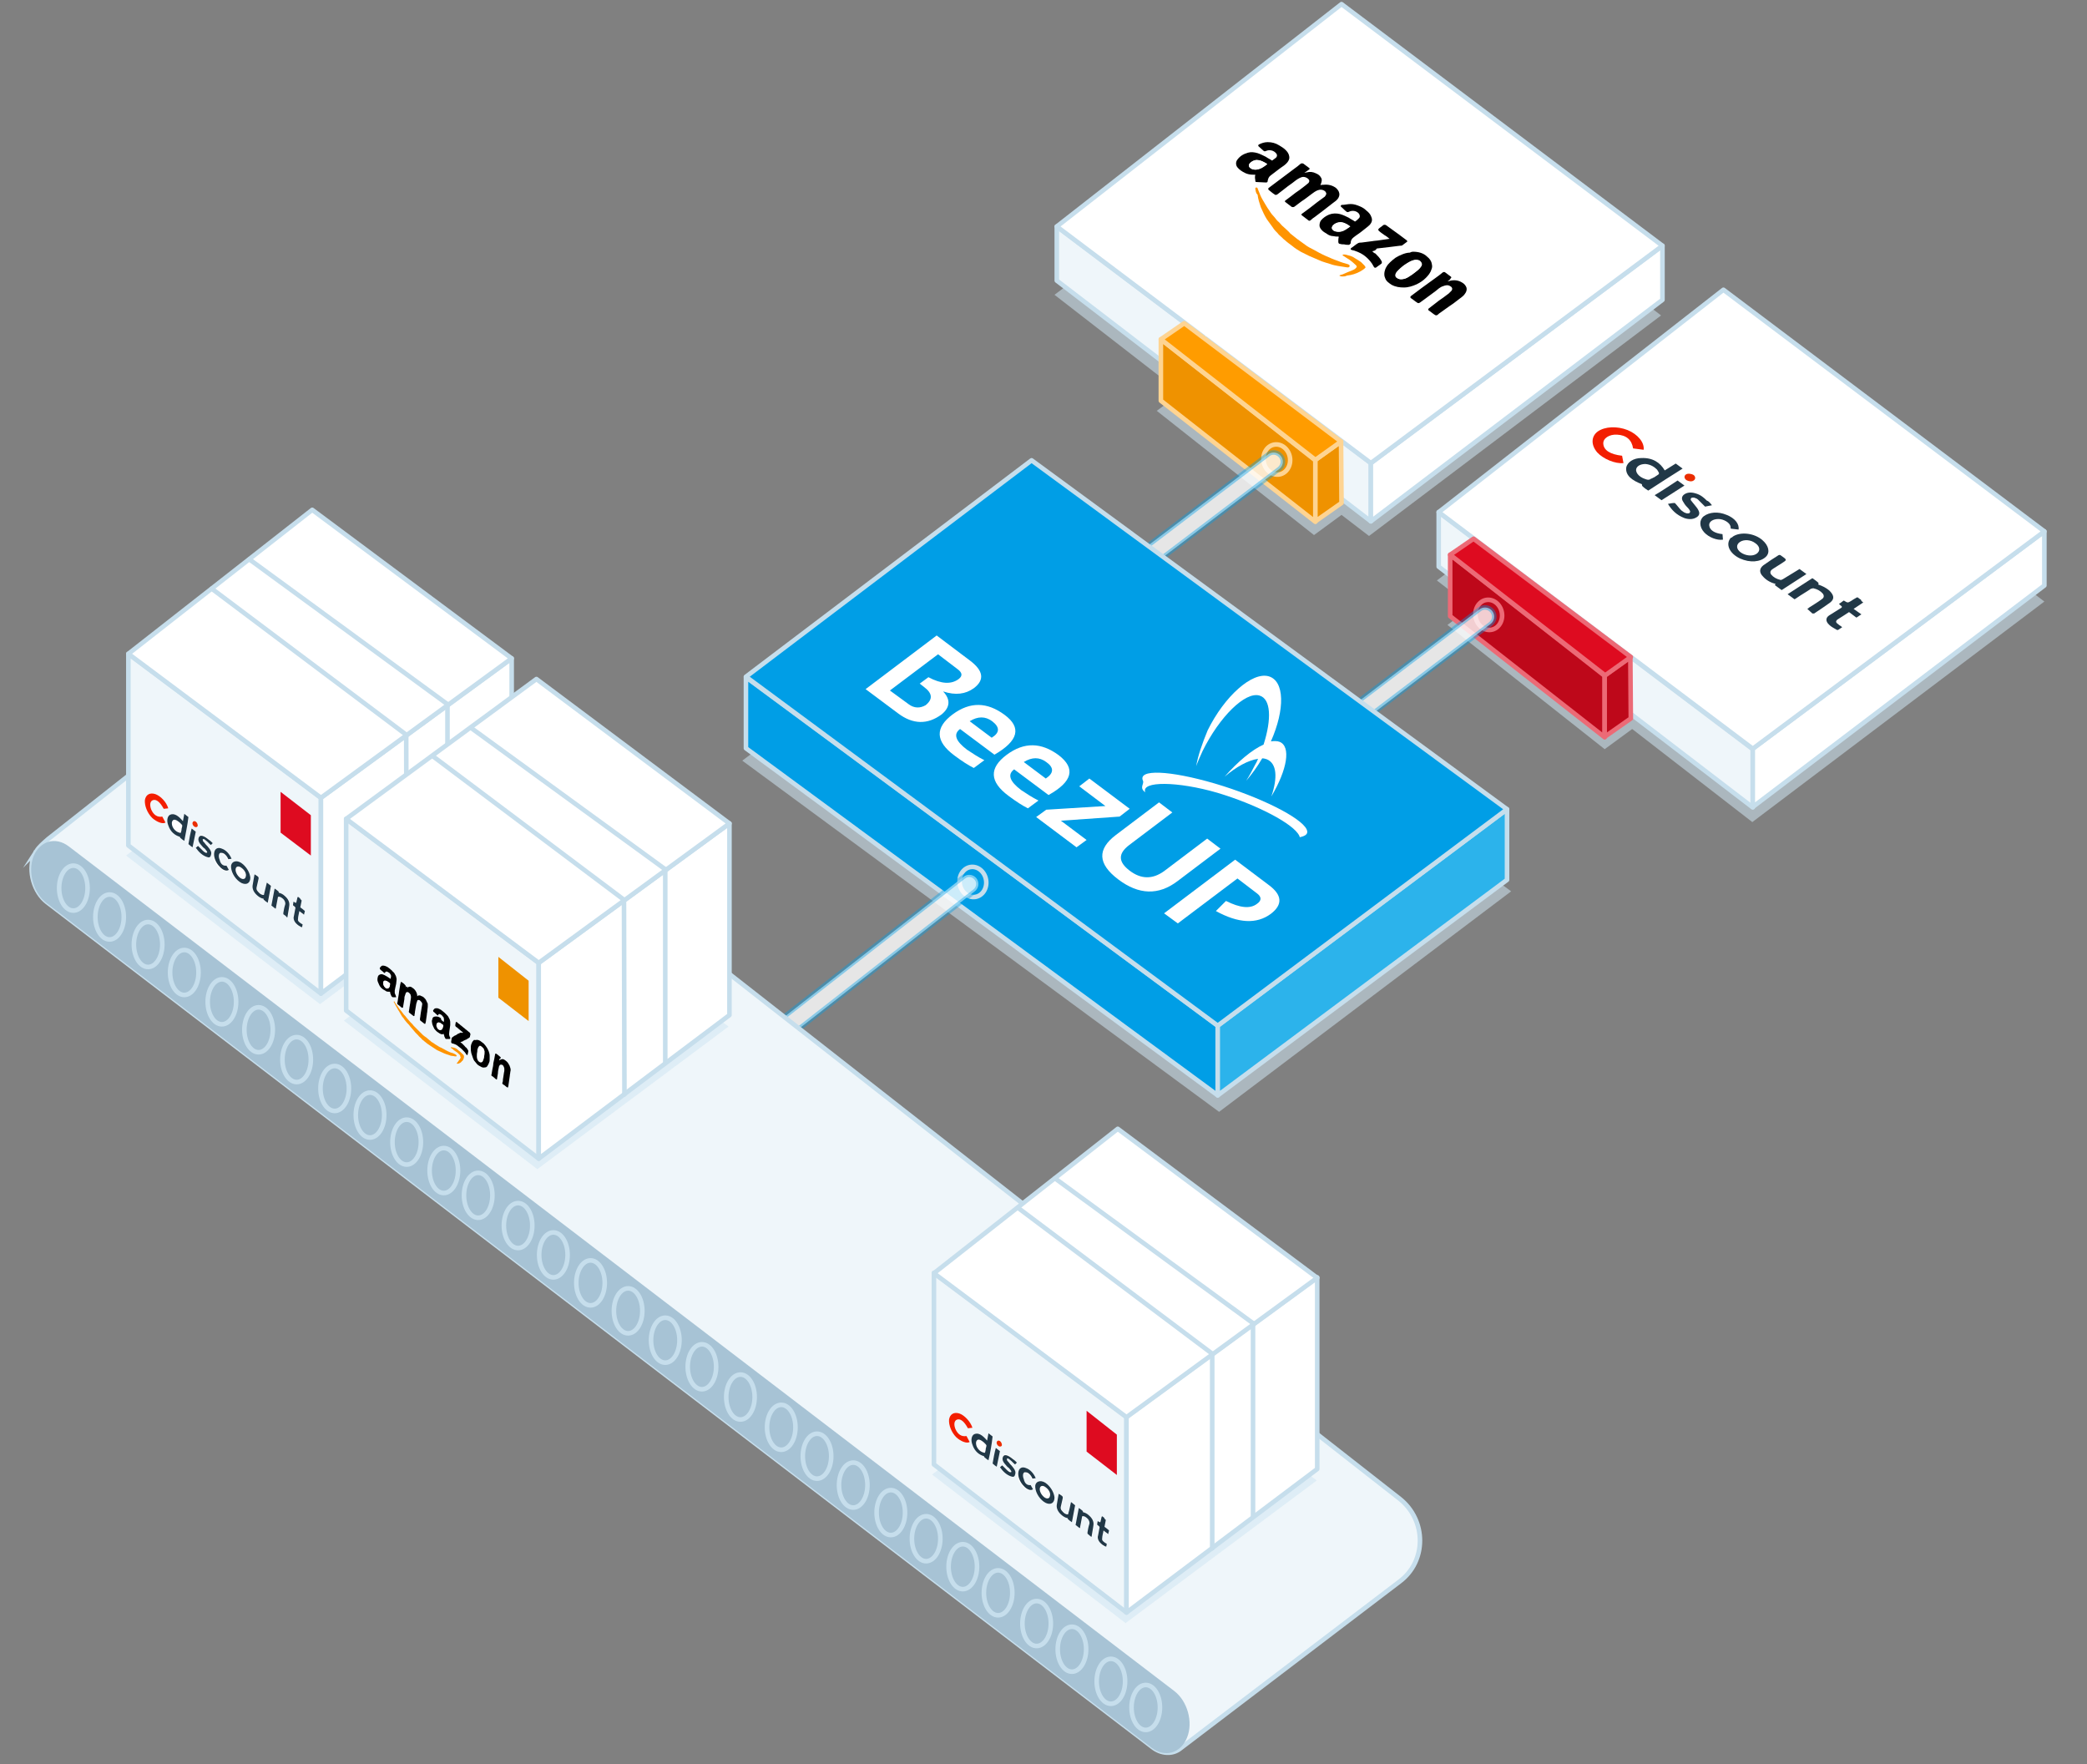 <?xml version="1.0" encoding="utf-8"?>
<!-- Generator: Adobe Illustrator 21.0.2, SVG Export Plug-In . SVG Version: 6.00 Build 0)  -->
<svg version="1.1" xmlns="http://www.w3.org/2000/svg" xmlns:xlink="http://www.w3.org/1999/xlink" x="0px" y="0px"
	 viewBox="0 0 455.2 384.8" style="enable-background:new 0 0 455.2 384.8;" xml:space="preserve">
<rect x="0" y="0" width="455.2" height="384.8" fill="#808080" stroke="none"/>
<style type="text/css">
	.st0{opacity:0.54;fill-rule:evenodd;clip-rule:evenodd;fill:#D0E6F2;}
	
		.st1{fill-rule:evenodd;clip-rule:evenodd;fill:#EFF6FA;stroke:#C6DEEC;stroke-linecap:round;stroke-linejoin:round;stroke-miterlimit:10;}
	
		.st2{fill-rule:evenodd;clip-rule:evenodd;fill:#FFFFFF;stroke:#C6DEEC;stroke-linecap:round;stroke-linejoin:round;stroke-miterlimit:10;}
	.st3{fill:#FFFFFF;}
	.st4{fill:#F31E00;}
	.st5{fill:#213847;}
	.st6{fill:#EA2D00;}
	.st7{fill-rule:evenodd;clip-rule:evenodd;fill:#BE081A;stroke:#EC6A76;stroke-linejoin:round;stroke-miterlimit:10;}
	.st8{fill-rule:evenodd;clip-rule:evenodd;fill:#DE0B20;stroke:#EC6A76;stroke-linejoin:round;stroke-miterlimit:10;}
	.st9{fill:#BE081A;stroke:#EC6A76;stroke-linejoin:round;stroke-miterlimit:10;}
	.st10{opacity:0.8;fill:none;stroke:#FFFFFF;stroke-width:4;stroke-linecap:round;stroke-linejoin:round;stroke-miterlimit:10;}
	.st11{opacity:0.4;}
	.st12{fill:none;stroke:#019EE6;stroke-miterlimit:10;}
	.st13{fill:#FF9400;}
	
		.st14{fill-rule:evenodd;clip-rule:evenodd;fill:#EF9200;stroke:#FED492;stroke-linecap:round;stroke-linejoin:round;stroke-miterlimit:10;}
	
		.st15{fill-rule:evenodd;clip-rule:evenodd;fill:#FF9C00;stroke:#FED492;stroke-linecap:round;stroke-linejoin:round;stroke-miterlimit:10;}
	.st16{fill:#EF9200;stroke:#FED492;stroke-linecap:round;stroke-linejoin:round;stroke-miterlimit:10;}
	.st17{fill-rule:evenodd;clip-rule:evenodd;fill:#009EE6;stroke:#C6DEEC;stroke-linejoin:round;stroke-miterlimit:10;}
	.st18{fill-rule:evenodd;clip-rule:evenodd;fill:#2CB3EB;stroke:#C6DEEC;stroke-linejoin:round;stroke-miterlimit:10;}
	
		.st19{fill-rule:evenodd;clip-rule:evenodd;fill:#009EE6;stroke:#C6DEEC;stroke-linecap:round;stroke-linejoin:round;stroke-miterlimit:10;}
	.st20{fill:#009EE6;stroke:#C6DEEC;stroke-linejoin:round;stroke-miterlimit:10;}
	.st21{fill:#EFF6FA;stroke:#C6DEEC;stroke-miterlimit:10;}
	.st22{fill:#A7C3D5;}
	.st23{fill:none;stroke:#C6DEEC;stroke-linecap:round;stroke-linejoin:round;stroke-miterlimit:10;}
	.st24{fill-rule:evenodd;clip-rule:evenodd;fill:#DE0B20;}
	.st25{fill-rule:evenodd;clip-rule:evenodd;fill:#EF9200;}
</style>
<g id="Cdisounct_BOX">
	<g id="cdiscount">
		<path id="ombre" class="st0" d="M377.1,78.5l-63.7,48.1l7.5,5.8l-5.2,3.9l34.3,27.1l6-4.4l26.2,20.3l63.7-48.1L377.1,78.5z"/>
		<path class="st1" d="M313.8,111.7l68.5,51.7v12.7l-68.5-52.5V111.7z"/>
		<path class="st2" d="M445.9,115.9l-63.6,47.4v12.7l63.6-48.3V115.9z"/>
		<path class="st2" d="M375.9,63.2l-62.1,48.5l68.5,51.6l63.6-47.4L375.9,63.2z"/>
		<g>
			<path class="st3" d="M358.5,98.1c0.3-1.6-1.3-3.4-3.5-4.4c-2.3-0.9-4.9-0.8-6.5,0.3c-1.5,1.1-1.6,3-0.1,4.6
				c1.3,1.4,3.9,2.5,5.7,2.3c-0.1-0.5-0.2-1.1-0.3-1.6c-2.6-0.3-4-1.3-4.1-2.6c-0.1-1.2,1.3-2.1,3-2c2,0.1,3.2,1.2,3.5,3
				C356.9,97.9,357.7,98,358.5,98.1z M359.5,107c2.6-1.6,5.1-3.3,7.6-4.9c-0.5-0.4-1-0.7-1.5-1.1c-0.8,0.5-1.6,1-2.4,1.5
				c-1.1-1.6-2.6-2.8-5.1-2.7c-1.7,0-3.1,1-3.3,2.1c-0.2,1.7,1.2,2.9,3.4,3.6c0,0.2,0,0.3,0.1,0.4
				C358.6,106.3,359.1,106.6,359.5,107z M378,117c-0.2,0.1-0.3,0.3-0.5,0.4c-1.2,1.4-0.3,3.4,2,4.5c2.1,1,4.5,0.8,5.7-0.4
				c0.9-1,0.6-2.4-0.8-3.6C382.7,116.3,379.7,115.9,378,117z M394.2,132.8c0.4,0.3,0.8,0.7,1.3,0.9c0.1,0.1,0.4,0.1,0.4,0
				c1.2-0.8,2.4-1.5,3.5-2.4c1-0.7,0.8-1.6-0.2-2.6c-0.7-0.6-1.5-1.1-2.4-1.3c0-0.1,0.1-0.3,0-0.4c-0.4-0.3-0.9-0.7-1.3-1
				c-1.8,1.2-3.6,2.3-5.4,3.5c0.5,0.4,1,0.7,1.5,1.1c0.2-0.1,0.3-0.2,0.5-0.3c1-0.7,2.1-1.3,3.1-2c0.1-0.1,0.3-0.2,0.5-0.1
				c0.9,0.2,1.6,0.6,2.1,1.2c0.4,0.6,0.1,1-0.4,1.3c-0.9,0.6-1.8,1.2-2.6,1.7C394.4,132.6,394.3,132.7,394.2,132.8z M392.5,124.1
				c-1.2,0.8-2.4,1.5-3.5,2.3c-0.1,0.1-0.3,0.2-0.5,0.2c-0.9-0.2-1.7-0.6-2.1-1.2c-0.4-0.6,0-1,0.5-1.3c0.6-0.4,1.3-0.8,1.9-1.2
				c1.1-0.7,1.1-0.7-0.2-1.6c-0.2-0.2-0.4-0.2-0.6-0.1c-1.1,0.7-2.2,1.4-3.3,2.2c-0.9,0.7-0.9,1.6-0.1,2.4c0.7,0.7,1.5,1.3,2.6,1.6
				c0.1,0,0.1,0.1,0.2,0.1c-0.1,0.1-0.2,0.2-0.2,0.2c0.5,0.4,1,0.7,1.5,1.1c1.8-1.2,3.6-2.3,5.4-3.5
				C393.5,124.8,393,124.4,392.5,124.1z M373.4,110.2c-0.4-0.5-0.7-0.9-1.1-1.3c-0.7-0.7-1.4-1.2-2.5-1.6c-0.9-0.3-1.7-0.2-2.4,0.2
				c-0.6,0.4-0.7,1-0.3,1.6c0.2,0.3,0.5,0.7,0.7,1c0.3,0.3,0.6,0.7,0.8,1c0.1,0.2,0.1,0.4-0.1,0.5c-0.2,0.1-0.6,0.1-0.8,0
				c-0.4-0.2-0.7-0.4-1-0.6c-0.5-0.5-0.9-1-1.4-1.6c-0.4,0.1-0.9,0.1-1.5,0.2c0.8,1.3,1.8,2.4,3.6,3.1c0.9,0.4,1.8,0.3,2.5-0.1
				c0.8-0.4,0.9-1,0.5-1.7c-0.2-0.4-0.5-0.7-0.8-1.1c-0.3-0.3-0.6-0.6-0.8-1c-0.1-0.2-0.1-0.4,0.1-0.5c0.2-0.1,0.5,0,0.8,0
				c0.3,0.1,0.5,0.3,0.7,0.4c0.5,0.5,1,1,1.5,1.5C372.4,110.4,372.8,110.3,373.4,110.2z M406.4,131.4c-0.3-0.2-0.5-0.4-0.8-0.6
				c-0.2-0.2-0.5-0.4-0.7-0.5c-0.1,0-0.2,0-0.2,0c-0.4,0.3-0.8,0.5-1.3,0.8c-0.7,0.5-0.7,0.5-1.5-0.1c0,0-0.1,0-0.1,0
				c-0.3,0.2-0.7,0.4-1,0.7c0.1,0.1,0.2,0.2,0.3,0.3c0.5,0.3,0.4,0.5,0,0.7c-0.8,0.5-1.6,1-2.4,1.5c-0.9,0.6-0.9,1.4,0,2.1
				c0.4,0.4,1,0.7,1.5,1c0.1,0.1,0.3,0.1,0.4,0.1c0.3-0.2,0.6-0.4,0.9-0.6c-0.3-0.2-0.5-0.4-0.8-0.6c-0.6-0.4-0.7-0.8-0.2-1.1
				c0.8-0.6,1.6-1.1,2.5-1.6c0.6,0.4,1.1,0.8,1.6,1.2c0.4-0.3,0.7-0.5,1.1-0.7c-0.6-0.4-1.1-0.8-1.7-1.2
				C405,132.3,405.7,131.9,406.4,131.4z M375.7,116.5c-1.8-0.2-2.8-0.9-2.8-1.9c-0.1-0.8,0.8-1.5,2-1.4c0.6,0,1.2,0.2,1.7,0.5
				c0.7,0.4,1,1,1,1.6c0.6,0.1,1.2,0.1,1.7,0.2c0.2-1.2-0.9-2.5-2.6-3.2c-1.9-0.7-3.8-0.6-5,0.3c-1.1,0.8-1,2.3,0.1,3.5
				c1,1.1,2.8,1.8,4.1,1.6C375.8,117.3,375.7,116.9,375.7,116.5z M365.9,104.8c-1.7,1.1-3.3,2.1-5,3.2c0.5,0.4,1,0.7,1.5,1.1
				c1.7-1.1,3.3-2.1,5-3.2C366.9,105.5,366.4,105.2,365.9,104.8z M367.8,104.7c0.5,0.4,1.2,0.4,1.7,0.1c0.4-0.3,0.4-0.8,0-1.2
				c-0.5-0.4-1.3-0.4-1.7-0.1C367.3,103.8,367.3,104.3,367.8,104.7z"/>
			<path class="st4" d="M358.5,98.1c-0.8-0.1-1.6-0.2-2.3-0.3c-0.3-1.9-1.5-2.9-3.5-3c-1.7-0.1-3.1,0.8-3,2c0.1,1.4,1.5,2.3,4.1,2.6
				c0.1,0.5,0.2,1.1,0.3,1.6c-1.8,0.2-4.4-0.9-5.7-2.3c-1.4-1.6-1.4-3.5,0.1-4.6c1.6-1.1,4.2-1.2,6.5-0.3
				C357.2,94.7,358.7,96.5,358.5,98.1z"/>
			<path class="st5" d="M359.5,107c-0.5-0.3-0.9-0.6-1.3-1c-0.1-0.1,0-0.2-0.1-0.4c-2.1-0.8-3.6-1.9-3.4-3.6
				c0.2-1.2,1.6-2.1,3.3-2.1c2.5-0.1,4.1,1,5.1,2.7c0.8-0.5,1.6-1,2.4-1.5c0.5,0.4,1,0.7,1.5,1.1C364.6,103.7,362.1,105.3,359.5,107
				z M360.8,104.1c0.2-0.1,0.4-0.3,0.6-0.4c0.5-0.3,0.6-0.4,0.2-1c-0.1-0.1-0.1-0.2-0.2-0.3c-0.6-0.6-1.4-1.1-2.5-1.2
				c-0.9,0-1.6,0.3-1.9,0.8c-0.5,0.8,0.3,2,1.9,2.5c0.5,0.2,0.9,0.2,1.2-0.1C360.3,104.4,360.5,104.2,360.8,104.1z"/>
			<path class="st5" d="M378,117c1.7-1.1,4.7-0.7,6.4,0.8c1.4,1.2,1.7,2.7,0.8,3.6c-1.2,1.2-3.5,1.4-5.7,0.4c-2.3-1.1-3.2-3.1-2-4.5
				C377.7,117.3,377.9,117.1,378,117z M382.9,118.5c-1-0.8-2.5-0.9-3.4-0.3c-0.9,0.6-0.8,1.6,0.2,2.3c1,0.7,2.5,0.9,3.4,0.3
				C384,120.2,383.9,119.2,382.9,118.5z"/>
			<path class="st5" d="M394.2,132.8c0.2-0.1,0.3-0.2,0.4-0.3c0.9-0.6,1.8-1.1,2.6-1.7c0.5-0.3,0.8-0.7,0.4-1.3
				c-0.5-0.6-1.2-1-2.1-1.2c-0.2,0-0.3,0.1-0.5,0.1c-1,0.7-2.1,1.3-3.1,2c-0.1,0.1-0.3,0.2-0.5,0.3c-0.5-0.4-1-0.7-1.5-1.1
				c1.8-1.2,3.6-2.3,5.4-3.5c0.4,0.3,0.9,0.6,1.3,1c0.1,0.1,0,0.2,0,0.4c0.9,0.3,1.7,0.7,2.4,1.3c1,1,1.2,1.8,0.2,2.6
				c-1.1,0.8-2.3,1.6-3.5,2.4c-0.1,0-0.3,0-0.4,0C395,133.5,394.6,133.2,394.2,132.8z"/>
			<path class="st5" d="M392.5,124.1c0.5,0.4,1,0.7,1.5,1.1c-1.8,1.2-3.6,2.3-5.4,3.5c-0.5-0.4-1-0.7-1.5-1.1
				c0.1-0.1,0.1-0.1,0.2-0.2c-0.1,0-0.1-0.1-0.2-0.1c-1.1-0.3-2-0.9-2.6-1.6c-0.8-0.8-0.8-1.7,0.1-2.4c1.1-0.8,2.2-1.5,3.3-2.2
				c0.2-0.1,0.4-0.1,0.6,0.1c1.3,0.9,1.3,0.9,0.2,1.6c-0.6,0.4-1.3,0.8-1.9,1.2c-0.5,0.3-0.9,0.7-0.5,1.3c0.5,0.6,1.2,1,2.1,1.2
				c0.1,0,0.3-0.1,0.5-0.2C390.1,125.6,391.3,124.8,392.5,124.1z"/>
			<path class="st5" d="M373.4,110.2c-0.6,0.1-1,0.2-1.5,0.3c-0.5-0.5-1-1-1.5-1.5c-0.2-0.2-0.4-0.3-0.7-0.4c-0.2-0.1-0.6-0.1-0.8,0
				c-0.1,0.1-0.2,0.3-0.1,0.5c0.2,0.3,0.5,0.6,0.8,1c0.3,0.4,0.6,0.7,0.8,1.1c0.4,0.7,0.3,1.3-0.5,1.7c-0.7,0.4-1.6,0.4-2.5,0.1
				c-1.8-0.7-2.8-1.8-3.6-3.1c0.5-0.1,1-0.2,1.5-0.2c0.5,0.5,0.9,1.1,1.4,1.6c0.3,0.2,0.6,0.5,1,0.6c0.2,0.1,0.6,0.1,0.8,0
				c0.1-0.1,0.2-0.4,0.1-0.5c-0.2-0.4-0.5-0.7-0.8-1c-0.3-0.3-0.5-0.7-0.7-1c-0.4-0.6-0.3-1.2,0.3-1.6c0.6-0.4,1.4-0.5,2.4-0.2
				c1.1,0.3,1.8,0.9,2.5,1.6C372.7,109.3,373,109.7,373.4,110.2z"/>
			<path class="st5" d="M406.4,131.4c-0.7,0.5-1.4,0.9-2.1,1.4c0.6,0.4,1.1,0.8,1.7,1.2c-0.4,0.2-0.7,0.5-1.1,0.7
				c-0.5-0.4-1.1-0.8-1.6-1.2c-0.9,0.6-1.7,1.1-2.5,1.6c-0.5,0.4-0.4,0.7,0.2,1.1c0.2,0.2,0.5,0.3,0.8,0.6c-0.3,0.2-0.6,0.4-0.9,0.6
				c-0.1,0-0.3,0-0.4-0.1c-0.5-0.3-1.1-0.6-1.5-1c-0.9-0.8-0.8-1.6,0-2.1c0.8-0.5,1.6-1,2.4-1.5c0.4-0.2,0.5-0.4,0-0.7
				c-0.1-0.1-0.2-0.2-0.3-0.3c0.4-0.2,0.7-0.5,1-0.7c0,0,0.1,0,0.1,0c0.8,0.5,0.8,0.5,1.5,0.1c0.4-0.3,0.8-0.5,1.3-0.8
				c0,0,0.1,0,0.2,0c0.2,0.2,0.4,0.3,0.7,0.5C405.9,131,406.1,131.2,406.4,131.4z"/>
			<path class="st5" d="M375.7,116.5c0,0.4,0.1,0.8,0.1,1.2c-1.3,0.2-3.1-0.5-4.1-1.6c-1.1-1.2-1.1-2.7-0.1-3.5
				c1.2-0.9,3.1-1.1,5-0.3c1.8,0.7,2.8,2,2.6,3.2c-0.6-0.1-1.1-0.1-1.7-0.2c0-0.6-0.2-1.1-1-1.6c-0.5-0.3-1.1-0.5-1.7-0.5
				c-1.2,0-2.1,0.6-2,1.4C372.9,115.6,373.9,116.3,375.7,116.5z"/>
			<path class="st5" d="M365.9,104.8c0.5,0.4,1,0.7,1.5,1.1c-1.7,1.1-3.3,2.1-5,3.2c-0.5-0.4-1-0.7-1.5-1.1
				C362.6,107,364.2,105.9,365.9,104.8z"/>
			<path class="st6" d="M367.8,104.7c-0.5-0.4-0.5-0.9-0.1-1.2c0.4-0.3,1.2-0.2,1.7,0.1c0.4,0.3,0.5,0.9,0,1.2
				C369,105.1,368.3,105,367.8,104.7z"/>
		</g>
	</g>
	<g id="boite">
		<path class="st7" d="M316.3,134.4l33.7,26.4l0-13.4L316.3,121V134.4z"/>
		<path class="st7" d="M355.7,156.7l-5.7,4v-13.4l5.6-4L355.7,156.7z"/>
		<path class="st8" d="M355.7,143.3l-5.6,4L316.3,121l5.1-3.5L355.7,143.3z"/>
		
			<ellipse transform="matrix(0.985 -0.174 0.174 0.985 -18.364 58.4)" class="st9" cx="324.6" cy="134.2" rx="2.9" ry="3.3"/>
	</g>
	<g id="tube">
		<line id="contenu_tube_3_" class="st10" x1="293.3" y1="157.8" x2="323.9" y2="134.5"/>
		<g id="tube_7_" class="st11">
			<path class="st12" d="M293.2,159.8c-0.6,0-1.2-0.3-1.6-0.8c-0.7-0.9-0.5-2.1,0.4-2.8l30.7-23.3c0.9-0.7,2.1-0.5,2.8,0.4
				c0.7,0.9,0.5,2.1-0.4,2.8l-30.7,23.3C294.1,159.7,293.7,159.9,293.2,159.8z"/>
		</g>
	</g>
</g>
<g id="Amazon_BOX">
	<g id="amazon">
		<path id="ombre_1_" class="st0" d="M293.7,16.2L230,64.3l27.6,21.4l-5.3,3.9l34.3,27.1l6-4.4l6,4.6l63.7-48.1L293.7,16.2z"/>
		<path class="st1" d="M230.5,49.4L299,101v12.7l-68.5-52.5V49.4z"/>
		<path class="st2" d="M362.6,53.6L299,101v12.7l63.6-48.3V53.6z"/>
		<path class="st2" d="M292.6,0.9l-62.1,48.5L299,101l63.6-47.4L292.6,0.9z"/>
		<g id="gHTvxY.tif">
			<g>
				<path class="st3" d="M262.9,73.3c0-14.6,0-29.1,0-43.7c19.4,0,38.8,0,58.2,0c0,14.6,0,29.1,0,43.7
					C301.7,73.3,282.3,73.3,262.9,73.3z M284.5,37.7C284.5,37.7,284.5,37.7,284.5,37.7C284.5,37.7,284.5,37.7,284.5,37.7
					c0.3-0.3,0.6-0.5,0.8-0.7c0.2-0.1,0.2-0.3,0-0.4c-0.4-0.3-0.8-0.6-1.2-0.9c-0.2-0.1-0.4-0.1-0.6,0c-0.2,0.2-0.4,0.3-0.6,0.5
					c-1.1,0.8-2.1,1.6-3.2,2.4c-1.1,0.8-2.1,1.6-3.2,2.4c-0.1,0.1-0.2,0.3,0,0.4c0.4,0.3,0.9,0.7,1.3,1c0.2,0.1,0.4,0.1,0.6,0
					c0.4-0.3,0.9-0.7,1.3-1c0.7-0.5,1.4-1,2-1.5c0.5-0.4,1-0.8,1.6-1.1c0.6-0.3,1.2-0.4,1.7,0.1c0.4,0.3,0.4,0.6,0.2,1
					c-0.2,0.2-0.4,0.4-0.6,0.5c-0.4,0.3-0.9,0.7-1.3,1c-0.6,0.5-1.3,1-1.9,1.4c-0.4,0.3-0.8,0.6-1.2,0.9c-0.2,0.1-0.1,0.3,0,0.4
					c0.4,0.3,0.9,0.7,1.3,1c0.2,0.1,0.4,0.1,0.6,0c0.6-0.4,1.1-0.8,1.6-1.2c0.7-0.5,1.4-1.1,2.2-1.6c0.4-0.3,0.8-0.6,1.3-0.8
					c0.5-0.2,1.3-0.2,1.7,0.3c0.2,0.2,0.3,0.4,0.1,0.7c-0.1,0.2-0.2,0.3-0.4,0.5c-0.5,0.4-1,0.8-1.5,1.1c-1.1,0.8-2.2,1.6-3.3,2.5
					c-0.2,0.1-0.2,0.3,0,0.4c0.4,0.3,0.9,0.7,1.3,1c0.2,0.2,0.4,0.2,0.6,0c0.3-0.2,0.6-0.4,0.9-0.7c0.7-0.5,1.4-1.1,2.1-1.6
					c0.6-0.5,1.2-0.9,1.8-1.4c0.5-0.3,0.9-0.7,1.2-1.1c0.2-0.3,0.3-0.7,0.2-1.1c-0.1-0.4-0.3-0.8-0.7-1.1c-0.8-0.6-1.7-0.9-2.7-0.7
					c-0.2,0-0.4,0.1-0.7,0.1c0-0.1,0.1-0.2,0.1-0.3c0.2-0.5,0.2-0.9,0-1.4c-0.3-0.4-0.7-0.7-1.1-0.9c-0.7-0.3-1.3-0.4-2-0.2
					C284.8,37.7,284.7,37.7,284.5,37.7z M294.6,44.5c-0.7,0-1.3,0.2-1.9,0.5c-0.2,0.1-0.2,0.3-0.1,0.4c0.4,0.3,0.7,0.7,1.1,1
					c0.2,0.2,0.3,0.2,0.6,0.1c0.8-0.4,1.7-0.1,2.2,0.4c0.2,0.3,0.3,0.7,0,1c-0.2,0.2-0.5,0.4-0.8,0.7c0,0-0.1,0-0.1,0
					c-0.4-0.2-0.9-0.5-1.3-0.8c-0.6-0.4-1.2-0.7-1.9-0.8c-0.8-0.2-1.6-0.2-2.4,0.1c-0.7,0.2-1.3,0.7-1.8,1.3
					c-0.2,0.3-0.4,0.7-0.3,1.1c0.1,0.5,0.3,0.8,0.6,1.1c0.3,0.3,0.6,0.5,1,0.7c0.4,0.3,0.9,0.4,1.4,0.5c0.4,0,0.7,0,1.1,0.1
					c0,0,0.1,0.1,0.1,0.1c-0.1,0.3-0.1,0.6-0.1,1c0,0.3,0.1,0.4,0.4,0.5c0.3,0,0.6,0,0.9,0.1c0.3,0,0.7,0,1,0.1c0.2,0,0.3,0,0.3-0.2
					c0-0.1,0-0.1,0.1-0.2c0.1-0.5,0.3-0.9,0.6-1.2c0.6-0.5,1.3-0.9,1.9-1.4c0.6-0.4,1.2-0.8,1.7-1.4c0.5-0.5,0.6-1.1,0.3-1.7
					c-0.2-0.6-0.6-1-1.1-1.4c-0.4-0.3-0.9-0.6-1.4-0.9C295.9,44.7,295.3,44.5,294.6,44.5z M273.8,38.1
					C273.8,38.1,273.8,38.1,273.8,38.1c-0.1,0.4-0.2,0.7-0.1,1.1c0,0.3,0.1,0.4,0.3,0.4c0.7,0.1,1.3,0.1,2,0.1
					c0.3,0,0.4-0.1,0.4-0.4c0.1-0.4,0.2-0.8,0.6-1.1c0.7-0.5,1.4-1.1,2.1-1.6c0.5-0.4,1.1-0.8,1.6-1.3c0.3-0.4,0.5-0.8,0.4-1.3
					c-0.1-0.6-0.4-1-0.8-1.4c-0.4-0.4-0.9-0.7-1.4-1c-0.8-0.4-1.6-0.7-2.5-0.7c-0.7,0-1.3,0.2-1.9,0.5c-0.2,0.1-0.2,0.3-0.1,0.4
					c0.3,0.3,0.7,0.6,1,0.9c0.1,0.1,0.2,0.2,0.4,0.2c0.1,0,0.2,0,0.3-0.1c0.7-0.3,1.6-0.1,2.1,0.5c0.3,0.3,0.3,0.7,0,1
					c-0.2,0.2-0.5,0.4-0.8,0.6c0,0-0.1,0-0.1,0c-0.4-0.3-0.9-0.5-1.3-0.8c-0.6-0.3-1.1-0.6-1.8-0.8c-0.7-0.2-1.4-0.2-2.1-0.1
					c-0.9,0.2-1.7,0.7-2.3,1.5c-0.4,0.6-0.4,1.2,0,1.7c0.4,0.6,1,0.9,1.6,1.2c0.6,0.3,1.2,0.3,1.8,0.4
					C273.5,38.1,273.7,38.1,273.8,38.1z M315.7,61.4C315.7,61.4,315.7,61.4,315.7,61.4c0.3-0.3,0.6-0.5,1-0.8c0.2-0.1,0.2-0.3,0-0.4
					c-0.4-0.3-0.8-0.6-1.2-0.9c-0.2-0.1-0.4-0.1-0.5,0c-0.6,0.4-1.2,0.9-1.7,1.3c-1,0.7-1.9,1.4-2.9,2.1c-0.8,0.6-1.6,1.2-2.4,1.8
					c-0.1,0.1-0.1,0.3,0,0.4c0.5,0.3,0.9,0.7,1.4,1c0.2,0.1,0.4,0.1,0.6,0c0.4-0.3,0.7-0.5,1.1-0.8c0.8-0.6,1.5-1.1,2.3-1.7
					c0.5-0.4,1.1-0.8,1.7-1.1c0.5-0.2,1-0.2,1.5,0c0.4,0.2,0.6,0.7,0.3,1c-0.2,0.2-0.4,0.4-0.6,0.6c-0.4,0.3-0.8,0.6-1.2,0.9
					c-0.6,0.5-1.3,1-1.9,1.4c-0.4,0.3-0.9,0.7-1.3,1c-0.1,0.1-0.1,0.3,0,0.4c0.5,0.3,0.9,0.7,1.4,1c0.2,0.1,0.3,0.1,0.5,0
					c0.2-0.1,0.3-0.3,0.5-0.4c0.7-0.5,1.4-1,2.1-1.5c0.6-0.4,1.2-0.9,1.8-1.3c0.6-0.4,1.2-0.8,1.6-1.4c0.2-0.3,0.4-0.7,0.4-1.1
					c0-0.5-0.3-0.8-0.6-1.1c-0.8-0.8-1.8-1-2.9-0.7C316.2,61.3,316,61.3,315.7,61.4z M308.2,54.9c-0.1,0-0.3,0-0.5,0
					c-0.6,0.1-1.1,0.2-1.7,0.4c-0.5,0.2-1,0.4-1.4,0.7c-0.4,0.3-0.9,0.6-1.2,1c-0.3,0.3-0.6,0.6-0.8,1c-0.2,0.3-0.3,0.6-0.4,1
					c-0.1,0.5-0.1,0.9,0.1,1.4c0.3,0.7,0.8,1.2,1.4,1.5c0.8,0.5,1.7,0.7,2.7,0.6c1,0,1.9-0.3,2.8-0.7c0.7-0.4,1.4-0.8,2-1.4
					c0.5-0.5,1-1.1,1.2-1.8c0.1-0.4,0.1-0.8,0.1-1.2c-0.1-0.7-0.5-1.1-1-1.6C310.4,55.2,309.4,54.9,308.2,54.9z M273.8,41.2
					c0.1,0.4,0.1,0.9,0.2,1.3c0.2,0.9,0.4,1.8,0.7,2.7c0.3,0.9,0.8,1.8,1.3,2.6c0.4,0.6,0.8,1.2,1.3,1.8c0.3,0.4,0.7,0.9,1.1,1.3
					c0.3,0.3,0.5,0.5,0.8,0.8c0.3,0.3,0.6,0.5,0.9,0.8c0.5,0.4,1,0.7,1.4,1.1c0.6,0.5,1.3,0.9,1.9,1.3c0.6,0.3,1.2,0.6,1.8,0.9
					c0.9,0.4,1.9,0.8,2.8,1.2c0.6,0.2,1.3,0.4,1.9,0.6c0.5,0.2,1.1,0.3,1.6,0.4c0.6,0.1,1.3,0.2,1.9,0.3c0.2,0,0.4,0.1,0.6-0.1
					c0.1-0.1,0.1-0.3,0-0.4c-0.1-0.1-0.2-0.2-0.4-0.2c-0.7-0.3-1.4-0.5-2.1-0.7c-0.9-0.3-1.8-0.7-2.7-1.1c-0.9-0.4-1.8-0.9-2.7-1.4
					c-0.6-0.3-1.1-0.6-1.7-1c-0.6-0.4-1.2-0.8-1.8-1.3c-0.5-0.4-1-0.8-1.5-1.2c-0.4-0.3-0.8-0.7-1.1-1.1c-0.4-0.4-0.9-0.9-1.3-1.3
					c-0.3-0.4-0.7-0.7-1-1.1c-0.4-0.5-0.7-1-1.1-1.4c-0.3-0.5-0.6-0.9-0.9-1.4c-0.4-0.7-0.7-1.3-1.1-2c-0.2-0.5-0.4-1-0.6-1.5
					c-0.1-0.1-0.2-0.2-0.3-0.2C273.9,41,273.8,41,273.8,41.2z M299.3,54.8c0.4,0,0.7-0.1,1.1-0.1c0.9-0.1,1.8-0.2,2.6-0.3
					c0.8-0.1,1.6-0.2,2.4-0.3c0.2,0,0.5-0.1,0.7-0.2c0.2-0.2,0.5-0.4,0.8-0.6c0.2-0.1,0.2-0.3,0-0.4c-0.5-0.4-1.1-0.8-1.6-1.2
					c-1-0.7-1.9-1.4-2.9-2.1c-0.2-0.1-0.4-0.2-0.6,0c-0.3,0.3-0.7,0.5-1,0.8c-0.1,0.1-0.1,0.3,0,0.4c0.4,0.3,0.9,0.6,1.3,1
					c0.4,0.3,0.7,0.5,1.1,0.8c-0.1,0-0.1,0-0.1,0c-0.7,0.1-1.4,0.2-2.1,0.3c-0.5,0.1-1.1,0.1-1.6,0.2c-0.8,0.1-1.5,0.2-2.3,0.3
					c-0.3,0-0.7,0-0.9,0.2c-0.5,0.3-1,0.7-1.4,1c-0.1,0.1-0.1,0.2-0.1,0.3c0,0.1,0.1,0.1,0.2,0.1c0.2,0.1,0.5,0.1,0.7,0.2
					c0.9,0.3,1.7,0.7,2.4,1.3c0.7,0.6,1.3,1.2,1.7,2.1c0.1,0.3,0.4,0.3,0.6,0.2c0.4-0.3,0.7-0.5,1.1-0.8c0.1,0,0.1-0.1,0.1-0.2
					c0.1-0.2,0-0.3-0.1-0.4c-0.3-0.7-0.7-1.2-1.3-1.6C299.7,55.1,299.5,55,299.3,54.8z M292.8,60.3c0.3,0,0.7,0,1-0.1
					c1-0.1,2-0.5,2.9-0.9c0.4-0.2,0.7-0.4,1-0.7c0.1-0.1,0.2-0.2,0.1-0.3c-0.1-0.1-0.1-0.2-0.2-0.3c-0.2-0.2-0.4-0.5-0.7-0.7
					c-0.4-0.4-0.9-0.7-1.4-0.9c-0.5-0.2-0.9-0.5-1.4-0.6c-0.3-0.1-0.7-0.1-1-0.2c-0.1,0-0.2,0.1-0.3,0.1c0.1,0.1,0.1,0.1,0.2,0.2
					c0.5,0.3,0.9,0.6,1.4,0.9c0.5,0.3,1,0.6,1.3,1.1c0.3,0.3,0.3,0.5,0,0.7c-0.1,0.1-0.3,0.2-0.4,0.3c-0.6,0.3-1.3,0.5-1.9,0.8
					c-0.4,0.1-0.7,0.2-1.1,0.4c-0.1,0-0.1,0.1-0.2,0.1c0.1,0,0.1,0.1,0.2,0.1C292.4,60.3,292.6,60.3,292.8,60.3z"/>
				<path d="M284.5,37.7c0.2,0,0.3-0.1,0.5-0.1c0.7-0.2,1.4-0.1,2,0.2c0.5,0.2,0.9,0.5,1.1,0.9c0.3,0.4,0.2,0.9,0,1.4
					c0,0.1-0.1,0.2-0.1,0.3c0.2-0.1,0.5-0.1,0.7-0.1c1-0.1,1.9,0.1,2.7,0.7c0.3,0.3,0.6,0.6,0.7,1.1c0.1,0.4,0,0.7-0.2,1.1
					c-0.3,0.5-0.8,0.8-1.2,1.1c-0.6,0.5-1.2,0.9-1.8,1.4c-0.7,0.5-1.4,1.1-2.1,1.6c-0.3,0.2-0.6,0.4-0.9,0.7c-0.2,0.2-0.4,0.2-0.6,0
					c-0.4-0.3-0.9-0.7-1.3-1c-0.2-0.1-0.2-0.3,0-0.4c1.1-0.8,2.2-1.6,3.3-2.5c0.5-0.4,1-0.7,1.5-1.1c0.2-0.1,0.3-0.3,0.4-0.5
					c0.2-0.3,0-0.5-0.1-0.7c-0.5-0.5-1.2-0.5-1.7-0.3c-0.5,0.2-0.9,0.5-1.3,0.8c-0.7,0.5-1.4,1.1-2.2,1.6c-0.5,0.4-1.1,0.8-1.6,1.2
					c-0.2,0.1-0.4,0.1-0.6,0c-0.4-0.3-0.9-0.7-1.3-1c-0.2-0.1-0.2-0.3,0-0.4c0.4-0.3,0.8-0.6,1.2-0.9c0.6-0.5,1.3-1,1.9-1.4
					c0.4-0.3,0.9-0.7,1.3-1c0.2-0.2,0.4-0.3,0.6-0.5c0.3-0.4,0.2-0.7-0.2-1c-0.6-0.4-1.1-0.4-1.7-0.1c-0.6,0.3-1.1,0.7-1.6,1.1
					c-0.7,0.5-1.4,1-2,1.5c-0.4,0.3-0.9,0.7-1.3,1c-0.2,0.1-0.4,0.2-0.6,0c-0.5-0.3-0.9-0.7-1.3-1c-0.1-0.1-0.1-0.3,0-0.4
					c1.1-0.8,2.1-1.6,3.2-2.4c1.1-0.8,2.1-1.6,3.2-2.4c0.2-0.2,0.4-0.3,0.6-0.5c0.2-0.1,0.4-0.1,0.6,0c0.4,0.3,0.8,0.6,1.2,0.9
					c0.2,0.1,0.2,0.3,0,0.4C285.1,37.3,284.8,37.5,284.5,37.7C284.5,37.7,284.5,37.7,284.5,37.7C284.5,37.7,284.5,37.7,284.5,37.7z"
					/>
				<path d="M294.6,44.5c0.7,0,1.3,0.2,2,0.5c0.5,0.2,1,0.5,1.4,0.9c0.5,0.4,0.9,0.8,1.1,1.4c0.3,0.7,0.1,1.2-0.3,1.7
					c-0.5,0.5-1.1,0.9-1.7,1.4c-0.6,0.5-1.3,0.9-1.9,1.4c-0.4,0.3-0.6,0.7-0.6,1.2c0,0.1,0,0.1-0.1,0.2c-0.1,0.1-0.2,0.2-0.3,0.2
					c-0.3,0-0.7,0-1-0.1c-0.3,0-0.6,0-0.9-0.1c-0.3,0-0.4-0.2-0.4-0.5c0-0.3,0-0.7,0.1-1c0,0,0-0.1-0.1-0.1c-0.4,0-0.7,0-1.1-0.1
					c-0.5,0-1-0.2-1.4-0.5c-0.3-0.2-0.7-0.4-1-0.7c-0.3-0.3-0.6-0.7-0.6-1.1c0-0.4,0.1-0.8,0.3-1.1c0.5-0.6,1.1-1,1.8-1.3
					c0.8-0.3,1.6-0.3,2.4-0.1c0.7,0.2,1.3,0.5,1.9,0.8c0.4,0.3,0.9,0.5,1.3,0.8c0,0,0.1,0,0.1,0c0.3-0.2,0.5-0.4,0.8-0.7
					c0.3-0.3,0.2-0.7,0-1c-0.5-0.6-1.4-0.8-2.2-0.4c-0.2,0.1-0.4,0.1-0.6-0.1c-0.4-0.3-0.7-0.7-1.1-1c-0.1-0.1-0.1-0.3,0.1-0.4
					C293.3,44.7,293.9,44.5,294.6,44.5z M294.5,49.4c-0.5-0.4-1-0.7-1.6-0.9c-0.8-0.2-1.7,0.1-2.2,0.7c-0.1,0.2-0.2,0.4-0.1,0.6
					c0.1,0.2,0.3,0.4,0.5,0.5c0.5,0.3,1,0.3,1.6,0.1C293.3,50.3,293.9,49.8,294.5,49.4z"/>
				<path d="M273.8,38.1c-0.2,0-0.3,0-0.5,0c-0.6,0-1.2-0.1-1.8-0.4c-0.6-0.3-1.2-0.7-1.6-1.2c-0.4-0.5-0.4-1.2,0-1.7
					c0.6-0.8,1.3-1.2,2.3-1.5c0.7-0.2,1.4-0.1,2.1,0.1c0.6,0.2,1.2,0.5,1.8,0.8c0.4,0.3,0.9,0.5,1.3,0.8c0,0,0.1,0,0.1,0
					c0.3-0.2,0.5-0.4,0.8-0.6c0.3-0.3,0.3-0.7,0-1c-0.5-0.6-1.4-0.8-2.1-0.5c-0.1,0-0.2,0.1-0.3,0.1c-0.2,0-0.3-0.1-0.4-0.2
					c-0.3-0.3-0.7-0.6-1-0.9c-0.1-0.1-0.1-0.3,0.1-0.4c0.6-0.3,1.2-0.5,1.9-0.5c0.9,0,1.7,0.2,2.5,0.7c0.5,0.3,1,0.6,1.4,1
					c0.4,0.4,0.7,0.8,0.8,1.4c0.1,0.5-0.1,0.9-0.4,1.3c-0.4,0.5-1,0.9-1.6,1.3c-0.7,0.5-1.4,1.1-2.1,1.6c-0.4,0.3-0.5,0.7-0.6,1.1
					c0,0.3-0.1,0.4-0.4,0.4c-0.7,0-1.3-0.1-2-0.1c-0.3,0-0.3-0.1-0.3-0.4C273.7,38.8,273.7,38.5,273.8,38.1
					C273.8,38.1,273.8,38.1,273.8,38.1z M276.4,35.8c-0.2-0.2-0.5-0.3-0.7-0.4c-0.5-0.3-1-0.5-1.7-0.5c-0.6,0.1-1.1,0.3-1.5,0.8
					c-0.2,0.3-0.1,0.7,0.1,0.9c0.4,0.3,0.8,0.4,1.3,0.4C274.9,36.9,275.6,36.3,276.4,35.8z"/>
				<path d="M315.7,61.4c0.2-0.1,0.5-0.1,0.7-0.2c1.1-0.2,2,0,2.9,0.7c0.3,0.3,0.6,0.7,0.6,1.1c0,0.4-0.1,0.7-0.4,1.1
					c-0.4,0.6-1,0.9-1.6,1.4c-0.6,0.5-1.2,0.9-1.8,1.3c-0.7,0.5-1.4,1-2.1,1.5c-0.2,0.1-0.3,0.3-0.5,0.4c-0.2,0.1-0.3,0.1-0.5,0
					c-0.5-0.3-0.9-0.7-1.4-1c-0.1-0.1-0.1-0.3,0-0.4c0.4-0.3,0.9-0.7,1.3-1c0.6-0.5,1.3-1,1.9-1.4c0.4-0.3,0.8-0.6,1.2-0.9
					c0.2-0.2,0.4-0.4,0.6-0.6c0.3-0.4,0.1-0.8-0.3-1c-0.5-0.3-1-0.2-1.5,0c-0.7,0.2-1.2,0.7-1.7,1.1c-0.8,0.6-1.5,1.1-2.3,1.7
					c-0.4,0.3-0.7,0.5-1.1,0.8c-0.2,0.1-0.4,0.2-0.6,0c-0.5-0.3-0.9-0.7-1.4-1c-0.1-0.1-0.1-0.3,0-0.4c0.8-0.6,1.6-1.2,2.4-1.8
					c1-0.7,1.9-1.4,2.9-2.1c0.6-0.4,1.2-0.9,1.7-1.3c0.2-0.1,0.4-0.1,0.5,0c0.4,0.3,0.8,0.6,1.2,0.9c0.2,0.1,0.2,0.3,0,0.4
					C316.4,60.9,316.1,61.1,315.7,61.4C315.7,61.4,315.7,61.4,315.7,61.4z"/>
				<path d="M308.2,54.9c1.2,0,2.3,0.3,3.1,1.1c0.5,0.4,0.9,0.9,1,1.6c0.1,0.4,0.1,0.8-0.1,1.2c-0.2,0.7-0.7,1.3-1.2,1.8
					c-0.6,0.6-1.2,1-2,1.4c-0.9,0.4-1.8,0.7-2.8,0.7c-0.9,0-1.8-0.1-2.7-0.6c-0.6-0.4-1.2-0.8-1.4-1.5c-0.2-0.4-0.2-0.9-0.1-1.4
					c0.1-0.4,0.2-0.7,0.4-1c0.2-0.4,0.5-0.7,0.8-1c0.4-0.4,0.8-0.7,1.2-1c0.5-0.3,0.9-0.5,1.4-0.7c0.5-0.2,1.1-0.4,1.7-0.4
					C307.9,54.9,308.1,54.9,308.2,54.9z M305.6,60.9c0.6,0,1.2-0.2,1.7-0.6c0.5-0.3,1-0.7,1.4-1c0.5-0.4,0.9-0.7,1.2-1.2
					c0.2-0.3,0.2-0.7,0-0.9c-0.4-0.4-0.9-0.6-1.4-0.5c-0.6,0.1-1.1,0.4-1.6,0.7c-0.7,0.4-1.3,0.9-1.9,1.5c-0.2,0.2-0.5,0.5-0.6,0.8
					c-0.1,0.3-0.1,0.6,0.1,0.8C304.9,60.8,305.2,60.9,305.6,60.9z"/>
				<path class="st13" d="M273.8,41.2c0-0.2,0-0.3,0.2-0.3c0.1,0,0.3,0,0.3,0.2c0.2,0.5,0.4,1,0.6,1.5c0.3,0.7,0.7,1.3,1.1,2
					c0.3,0.5,0.6,1,0.9,1.4c0.3,0.5,0.7,1,1.1,1.4c0.3,0.4,0.6,0.8,1,1.1c0.4,0.5,0.8,0.9,1.3,1.3c0.4,0.4,0.8,0.7,1.1,1.1
					c0.5,0.4,1,0.8,1.5,1.2c0.6,0.4,1.2,0.9,1.8,1.3c0.5,0.4,1.1,0.7,1.7,1c0.9,0.5,1.8,1,2.7,1.4c0.9,0.4,1.8,0.8,2.7,1.1
					c0.7,0.3,1.4,0.5,2.1,0.7c0.1,0,0.3,0.1,0.4,0.2c0.1,0.1,0.1,0.3,0,0.4c-0.2,0.2-0.4,0.1-0.6,0.1c-0.6-0.1-1.3-0.2-1.9-0.3
					c-0.5-0.1-1.1-0.2-1.6-0.4c-0.7-0.2-1.3-0.4-1.9-0.6c-0.9-0.4-1.9-0.8-2.8-1.2c-0.6-0.3-1.2-0.6-1.8-0.9
					c-0.7-0.4-1.3-0.8-1.9-1.3c-0.5-0.4-1-0.7-1.4-1.1c-0.3-0.2-0.6-0.5-0.9-0.8c-0.3-0.3-0.6-0.5-0.8-0.8c-0.4-0.4-0.8-0.8-1.1-1.3
					c-0.4-0.6-0.9-1.2-1.3-1.8c-0.5-0.8-0.9-1.7-1.3-2.6c-0.3-0.9-0.6-1.8-0.7-2.7C273.9,42.1,273.9,41.7,273.8,41.2z"/>
				<path d="M299.3,54.8c0.2,0.2,0.4,0.4,0.7,0.5c0.5,0.5,1,1,1.3,1.6c0.1,0.1,0.1,0.3,0.1,0.4c0,0.1-0.1,0.2-0.1,0.2
					c-0.4,0.3-0.7,0.5-1.1,0.8c-0.2,0.2-0.5,0.1-0.6-0.2c-0.4-0.8-1-1.5-1.7-2.1c-0.7-0.6-1.5-1-2.4-1.3c-0.2-0.1-0.5-0.1-0.7-0.2
					c-0.1,0-0.2-0.1-0.2-0.1c0-0.1,0-0.2,0.1-0.3c0.5-0.3,0.9-0.7,1.4-1c0.3-0.2,0.6-0.2,0.9-0.2c0.8-0.1,1.5-0.2,2.3-0.3
					c0.5-0.1,1.1-0.1,1.6-0.2c0.7-0.1,1.4-0.2,2.1-0.3c0,0,0.1,0,0.1,0c-0.4-0.3-0.7-0.6-1.1-0.8c-0.4-0.3-0.9-0.6-1.3-1
					c-0.1-0.1-0.1-0.3,0-0.4c0.3-0.3,0.7-0.5,1-0.8c0.2-0.1,0.4-0.1,0.6,0c1,0.7,1.9,1.4,2.9,2.1c0.5,0.4,1.1,0.8,1.6,1.2
					c0.2,0.2,0.2,0.3,0,0.4c-0.3,0.2-0.5,0.4-0.8,0.6c-0.2,0.2-0.4,0.2-0.7,0.2c-0.8,0.1-1.6,0.2-2.4,0.3c-0.9,0.1-1.8,0.2-2.6,0.3
					C300,54.7,299.7,54.7,299.3,54.8z"/>
				<path class="st13" d="M292.8,60.3c-0.2,0-0.3,0-0.5-0.1c-0.1,0-0.1-0.1-0.2-0.1c0.1,0,0.1-0.1,0.2-0.1c0.4-0.1,0.7-0.2,1.1-0.4
					c0.6-0.3,1.3-0.5,1.9-0.8c0.2-0.1,0.3-0.2,0.4-0.3c0.3-0.3,0.3-0.4,0-0.7c-0.4-0.4-0.9-0.8-1.3-1.1c-0.5-0.3-0.9-0.6-1.4-0.9
					c-0.1,0-0.1-0.1-0.2-0.2c0.1,0,0.2-0.1,0.3-0.1c0.3,0,0.7,0.1,1,0.2c0.5,0.1,1,0.3,1.4,0.6c0.5,0.3,1,0.6,1.4,0.9
					c0.2,0.2,0.5,0.5,0.7,0.7c0.1,0.1,0.1,0.2,0.2,0.3c0.1,0.1,0,0.2-0.1,0.3c-0.3,0.3-0.7,0.5-1,0.7c-0.9,0.5-1.9,0.8-2.9,0.9
					C293.4,60.3,293.1,60.3,292.8,60.3z"/>
				<path class="st3" d="M294.5,49.4c-0.6,0.4-1.2,0.9-1.9,1.1c-0.5,0.1-1.1,0.1-1.6-0.1c-0.2-0.1-0.4-0.3-0.5-0.5
					c-0.1-0.2,0-0.4,0.1-0.6c0.5-0.6,1.4-0.9,2.2-0.7C293.5,48.7,294,49,294.5,49.4z"/>
				<path class="st3" d="M276.4,35.8c-0.7,0.6-1.4,1.1-2.4,1.2c-0.5,0-0.9,0-1.3-0.4c-0.3-0.2-0.4-0.6-0.1-0.9
					c0.4-0.5,0.9-0.8,1.5-0.8c0.6,0,1.1,0.2,1.7,0.5C275.9,35.5,276.1,35.6,276.4,35.8z"/>
				<path class="st3" d="M305.6,60.9c-0.4,0-0.7-0.1-1-0.4c-0.2-0.2-0.3-0.6-0.1-0.8c0.1-0.3,0.4-0.6,0.6-0.8c0.6-0.6,1.2-1,1.9-1.5
					c0.5-0.3,1-0.6,1.6-0.7c0.6-0.1,1.1,0,1.4,0.5c0.2,0.3,0.2,0.6,0,0.9c-0.3,0.5-0.8,0.9-1.2,1.2c-0.5,0.4-0.9,0.7-1.4,1
					C306.8,60.7,306.2,60.9,305.6,60.9z"/>
			</g>
		</g>
	</g>
	<g id="boite_1_">
		<path class="st14" d="M253.2,87.4l33.7,26.4l0-13.4L253.2,74V87.4z"/>
		<path class="st14" d="M292.6,109.7l-5.7,4v-13.4l5.6-4L292.6,109.7z"/>
		<path class="st15" d="M292.5,96.3l-5.6,4L253.2,74l5.1-3.5L292.5,96.3z"/>
		
			<ellipse transform="matrix(0.985 -0.174 0.174 0.985 -13.191 49.869)" class="st16" cx="278.4" cy="100.3" rx="2.9" ry="3.3"/>
	</g>
	<g id="tube_1_">
		<line id="contenu_tube_1_" class="st10" x1="247.1" y1="124" x2="277.8" y2="100.7"/>
		<g id="tube_2_" class="st11">
			<path class="st12" d="M247.1,126c-0.6,0-1.2-0.3-1.6-0.8c-0.7-0.9-0.5-2.1,0.4-2.8l30.7-23.3c0.9-0.7,2.1-0.5,2.8,0.4
				c0.7,0.9,0.5,2.1-0.4,2.8l-30.7,23.3C248,125.8,247.5,126,247.1,126z"/>
		</g>
	</g>
</g>
<g id="BeezUp_BOX">
	<path id="shade" class="st0" d="M225.6,117.8l-63.7,48.1l104,76.6l63.7-48.1L225.6,117.8z"/>
	<polygon class="st17" points="162.7,163.2 265.6,238.9 265.6,223.7 162.7,147.7 	"/>
	<polygon class="st18" points="328.7,191.9 265.6,238.9 265.6,223.7 328.7,176.5 	"/>
	<polygon class="st19" points="265.6,223.7 162.7,147.6 225,100.4 328.7,176.5 	"/>
	<g id="logo">
		<g>
			<path class="st3" d="M285,180.9c-1.2-2.6-10.2-7.1-20-10c-9.9-2.9-16.9-3.2-15.7-0.6c0.3,0.7-0.9,1.5,0.5,2.5
				c-1-2.5,7.1-2.4,15.7,0.1c8.7,2.6,16.7,6.8,17.9,9.4c0,0.1,0.1,0.2,0.1,0.3C284.9,182.3,285.4,181.8,285,180.9z"/>
			<path class="st3" d="M260.9,167.1c0.4-1.1,0.9-2.2,1.4-3.3c3.7-7.5,9.3-13,12.4-12.1c2.5,0.7,2.7,5.1,0.9,10.7
				c-2.5,1.1-5.6,3.7-8.5,7c2.6-2.2,5.2-3.6,7.3-3.9c-0.2,0.5-0.4,0.9-0.7,1.4c-0.6,1.2-1.2,2.3-1.9,3.4c1.2-1.4,2.4-3,3.5-4.9
				c0.4,0,0.7,0.1,1,0.2c2.2,0.9,2.4,4,1,8.1c3.5-5.9,4.3-10.9,1.8-11.9c-0.5-0.2-1.2-0.2-1.9-0.1c3.1-7,3-13.2-0.5-14.2
				c-3.6-1-9.6,4.3-13.3,11.8C262.2,162.2,261.3,164.8,260.9,167.1z"/>
			<path class="st3" d="M205.7,150.8c2.7,0.9,4.9,0.6,6.7-0.7c2.4-1.8,2.1-3.8-0.8-6l-7.3-5.5l-15.5,11.7l7.1,5.3
				c3.2,2.4,6.4,2.5,9.5,0.2C207.2,154.3,207.4,152.6,205.7,150.8z M198.2,153.6l-4.1-3l10.5-7.9l4.2,3.2c1.1,0.8,1.2,1.5,0.3,2.2
				c-1.6,1.2-3.8,1.1-6.6-0.4l-1.9,1.4l0.9,0.7c1.9,1.4,2,2.7,0.4,4C200.7,154.5,199.4,154.5,198.2,153.6z"/>
			<path class="st3" d="M219.1,155.9c-3.8-2.8-7.5-2.9-11.3-0.1c-3.9,2.9-3.8,5.9,0.4,9c1.6,1.2,3,2.1,4.2,2.7l2.3-1.7
				c-1.4-0.7-2.6-1.5-3.8-2.3c-2.5-1.9-3-3.4-1.5-4.5l7.5,5.6C222.1,161.6,222.9,158.7,219.1,155.9z M216.3,160.9l-4.8-3.6
				c1.8-1.1,3.4-1.1,4.9,0C218.1,158.6,218.1,159.8,216.3,160.9z"/>
			<path class="st3" d="M230.9,164.7c-3.8-2.8-7.5-2.9-11.3-0.1c-3.9,2.9-3.8,5.9,0.4,9c1.6,1.2,3,2.1,4.2,2.7l2.3-1.7
				c-1.4-0.7-2.6-1.5-3.8-2.3c-2.5-1.9-3-3.4-1.5-4.5l7.5,5.6C233.9,170.5,234.7,167.6,230.9,164.7z M228.1,169.8l-4.8-3.6
				c1.8-1.1,3.4-1.1,4.9,0C229.9,167.4,229.9,168.6,228.1,169.8z"/>
			<polygon class="st3" points="235.4,171.5 241.1,175.8 228.2,176.6 226,178.2 234.8,184.8 237,183.2 231.4,179 244.2,178.1 
				246.4,176.4 237.6,169.8 			"/>
		</g>
		<g>
			<path class="st3" d="M243.4,182.1l9.4-7.1l2.9,2.2l-9.4,7.1c-2.5,1.9-2.4,3.7,0.1,5.6c2.5,1.9,5,1.9,7.5,0.1l9.4-7.1l2.9,2.2
				l-9.4,7.1c-4.1,3.1-8.4,3-12.9-0.4C239.4,188.4,239.3,185.2,243.4,182.1z"/>
			<path class="st3" d="M253.9,199.2l15.5-11.7l7.3,5.5c3,2.2,3.1,4.3,0.5,6.3c-3.1,2.3-7.1,2.1-12-0.6l2.2-2.2
				c3,1.5,5.3,1.8,6.8,0.6c1-0.7,1-1.5-0.1-2.3l-4.2-3.2l-13,9.8L253.9,199.2z"/>
		</g>
	</g>
	
		<ellipse transform="matrix(0.985 -0.174 0.174 0.985 -30.189 39.75)" class="st20" cx="212.1" cy="192.4" rx="2.9" ry="3.3"/>
	<g id="tube_-_copie">
		<line id="contenu_tube_2_" class="st10" x1="168.8" y1="226.1" x2="211.4" y2="192.8"/>
		<g id="tube_4_" class="st11">
			<path class="st12" d="M168.7,228.1c-0.6,0-1.2-0.3-1.6-0.8c-0.7-0.9-0.5-2.1,0.4-2.8l42.7-33.3c0.9-0.7,2.1-0.5,2.8,0.4
				c0.7,0.9,0.5,2.1-0.4,2.8L170,227.7C169.6,228,169.2,228.1,168.7,228.1z"/>
		</g>
	</g>
</g>
<g id="tapis">
	<path id="tapis_1_" class="st21" d="M305.3,326.9L65.8,139.4L10.5,183c-1.1,1-1.9,1.6-2.6,2.7l0.1-0.1l-0.2,0.2
		c-0.1,0.3-0.3,0.5-0.4,0.8v0c-1.3,3.4,0,8,2.9,10.2l241,184.2c2,1.6,4.5,1.7,6.2,0.3l0,0l47.7-36.3
		C311.2,340.6,311.2,331.6,305.3,326.9z"/>
	<path id="coté" class="st22" d="M256.1,368.8L15,184.6c-2.9-2.2-6.3-1.2-7.7,2.2l0,0c-1.3,3.4,0,8,2.9,10.2l241,184.2
		c2.9,2.2,6.3,1.2,7.7-2.2h0C260.3,375.6,259,371,256.1,368.8z"/>
	<ellipse class="st23" cx="242.3" cy="366.7" rx="3.1" ry="4.9"/>
	<ellipse class="st23" cx="249.9" cy="372.4" rx="3.1" ry="4.9"/>
	<ellipse class="st23" cx="226.1" cy="354.1" rx="3.1" ry="4.9"/>
	<ellipse class="st23" cx="233.8" cy="359.7" rx="3.1" ry="4.9"/>
	<ellipse class="st23" cx="210" cy="341.7" rx="3.1" ry="4.9"/>
	<ellipse class="st23" cx="217.7" cy="347.4" rx="3.1" ry="4.9"/>
	<ellipse class="st23" cx="194.3" cy="329.9" rx="3.1" ry="4.9"/>
	<ellipse class="st23" cx="202" cy="335.6" rx="3.1" ry="4.9"/>
	<ellipse class="st23" cx="178.2" cy="317.6" rx="3.1" ry="4.9"/>
	<ellipse class="st23" cx="186.1" cy="323.9" rx="3.1" ry="4.9"/>
	<ellipse class="st23" cx="161.5" cy="304.7" rx="3.1" ry="4.9"/>
	<ellipse class="st23" cx="170.4" cy="311.3" rx="3.1" ry="4.9"/>
	<ellipse class="st23" cx="145.1" cy="292.3" rx="3.1" ry="4.9"/>
	<ellipse class="st23" cx="153.1" cy="298.1" rx="3.1" ry="4.9"/>
	<ellipse class="st23" cx="137" cy="285.9" rx="3.1" ry="4.9"/>
	<ellipse class="st23" cx="120.7" cy="273.7" rx="3.1" ry="4.9"/>
	<ellipse class="st23" cx="113" cy="267.3" rx="3.1" ry="4.9"/>
	<ellipse class="st23" cx="104.3" cy="260.7" rx="3.1" ry="4.9"/>
	<ellipse class="st23" cx="96.8" cy="255.3" rx="3.1" ry="4.9"/>
	<ellipse class="st23" cx="88.7" cy="249.1" rx="3.1" ry="4.9"/>
	<ellipse class="st23" cx="80.7" cy="243.2" rx="3.1" ry="4.9"/>
	<ellipse class="st23" cx="73" cy="237.4" rx="3.1" ry="4.9"/>
	<ellipse class="st23" cx="64.7" cy="231.1" rx="3.1" ry="4.9"/>
	<ellipse class="st23" cx="56.4" cy="224.6" rx="3.1" ry="4.9"/>
	<ellipse class="st23" cx="48.4" cy="218.5" rx="3.1" ry="4.9"/>
	<ellipse class="st23" cx="40.2" cy="212.1" rx="3.1" ry="4.9"/>
	<ellipse class="st23" cx="32.3" cy="206" rx="3.1" ry="4.9"/>
	<ellipse class="st23" cx="23.9" cy="200" rx="3.1" ry="4.9"/>
	<ellipse class="st23" cx="16" cy="193.7" rx="3.1" ry="4.9"/>
	<ellipse class="st23" cx="128.8" cy="279.8" rx="3.1" ry="4.9"/>
</g>
<g id="Cdiscount__carton">
	<path id="ombre_2_" class="st0" d="M69.2,155.5l-41.7,31.1L69.8,219l41.7-31.1L69.2,155.5z"/>
	<path class="st1" d="M28,142.6L70,174v42.7l-42-32.3V142.6z"/>
	<path class="st2" d="M111.6,143.6L70,174v42.7l41.6-31.3V143.6z"/>
	<path class="st2" d="M68.1,111.2L28,142.6L70,174l41.6-30.4L68.1,111.2z"/>
	<line class="st23" x1="46.2" y1="128.4" x2="88.4" y2="160.1"/>
	<line class="st23" x1="54.4" y1="122" x2="97.6" y2="153.6"/>
	<line class="st23" x1="88.6" y1="160.3" x2="88.7" y2="202.7"/>
	<line class="st23" x1="97.6" y1="153.6" x2="97.6" y2="195.6"/>
	<polygon class="st24" points="67.8,186.6 61.2,181.6 61.2,172.7 67.8,177.8 	"/>
	<g>
		<path class="st3" d="M36.7,176.3c-0.5-1.3-1.7-2.6-2.8-3.1c-1.2-0.4-2.1,0.1-2.3,1.3c-0.2,1.1,0.5,2.7,1.6,3.9c1,1,2.3,1.5,2.9,1
			c-0.2-0.4-0.5-0.9-0.7-1.3c-1.1,0.1-1.9-0.4-2.4-1.5c-0.4-1-0.3-1.9,0.4-2.1c0.8-0.2,1.6,0.5,2.3,1.9
			C36.1,176.3,36.4,176.3,36.7,176.3z M40.2,183.4c0.3-1.8,0.7-3.5,1-5.2c-0.3-0.2-0.6-0.5-0.9-0.7c-0.1,0.5-0.2,1.1-0.3,1.6
			c-1-1.2-1.9-1.9-2.8-1.4c-0.6,0.3-0.8,1.3-0.4,2.3c0.5,1.5,1.5,2.2,2.5,2.5c0.1,0.1,0.1,0.3,0.2,0.3
			C39.6,183,39.9,183.2,40.2,183.4z M50.4,188.8c0,0.1,0,0.3,0,0.4c0,1.3,1.1,2.8,2.3,3.4c1.1,0.5,1.9,0,1.9-1.2
			c0-0.9-0.6-2.1-1.6-2.9C51.9,187.6,50.7,187.7,50.4,188.8z M61.8,199.4c0.3,0.2,0.5,0.4,0.8,0.6c0.1,0,0.2,0,0.2,0
			c0.2-0.8,0.3-1.6,0.4-2.5c0.1-0.8-0.3-1.5-1-2.1c-0.5-0.4-0.9-0.6-1.3-0.7c-0.1-0.1-0.1-0.3-0.1-0.3c-0.3-0.2-0.5-0.4-0.8-0.6
			c-0.3,1.3-0.5,2.5-0.7,3.7c0.3,0.2,0.6,0.5,0.9,0.7c0-0.1,0-0.2,0.1-0.3c0.1-0.7,0.3-1.4,0.4-2.1c0-0.1,0.1-0.2,0.1-0.2
			c0.4,0,0.8,0.2,1.2,0.6c0.3,0.4,0.4,0.8,0.3,1.1c-0.1,0.6-0.2,1.2-0.4,1.8C61.9,199.2,61.9,199.3,61.8,199.4z M58.2,192.5
			c-0.2,0.8-0.3,1.6-0.5,2.4c0,0.1-0.1,0.2-0.1,0.2c-0.4,0-0.8-0.2-1.2-0.7c-0.4-0.4-0.4-0.8-0.3-1.1c0.1-0.4,0.2-0.9,0.3-1.3
			c0.2-0.8,0.1-0.8-0.6-1.3c-0.1-0.1-0.2-0.1-0.2,0c-0.1,0.8-0.3,1.5-0.4,2.3c-0.1,0.7,0.2,1.4,0.8,2c0.5,0.5,1,0.8,1.5,0.9
			c0,0,0.1,0,0.1,0c0,0.1,0,0.2,0,0.2c0.3,0.2,0.6,0.4,0.9,0.7c0.2-1.2,0.5-2.5,0.7-3.7C58.8,192.9,58.5,192.7,58.2,192.5z
			 M46.4,183.9c-0.3-0.3-0.6-0.6-0.8-0.9c-0.5-0.4-1-0.8-1.5-0.9c-0.4-0.1-0.7,0.1-0.8,0.5c-0.1,0.4,0.1,0.9,0.4,1.3
			c0.2,0.3,0.4,0.5,0.6,0.7c0.2,0.2,0.5,0.5,0.7,0.7c0.1,0.1,0.2,0.4,0.2,0.4c0,0.1-0.2,0.1-0.3,0.1c-0.2-0.1-0.4-0.2-0.6-0.4
			c-0.4-0.3-0.7-0.7-1.1-1.1c-0.1,0.1-0.3,0.3-0.5,0.4c0.7,1,1.5,1.7,2.4,2c0.5,0.2,0.8,0,0.9-0.4c0.1-0.5,0-1-0.4-1.5
			c-0.2-0.3-0.4-0.5-0.7-0.8c-0.2-0.2-0.4-0.4-0.6-0.7c-0.1-0.1-0.2-0.3-0.1-0.4c0-0.1,0.2-0.1,0.3-0.1c0.1,0,0.3,0.1,0.4,0.3
			c0.4,0.3,0.7,0.7,1.1,1C46.1,184.2,46.2,184.1,46.4,183.9z M65.8,196.4c-0.2-0.1-0.3-0.3-0.5-0.4c-0.1-0.1-0.3-0.2-0.4-0.3
			c0,0,0,0-0.1,0.1c-0.1,0.3-0.1,0.6-0.2,0.8c-0.1,0.5-0.1,0.5-0.6,0.2c0,0,0,0-0.1,0c0,0.2-0.1,0.5-0.1,0.7
			c0.1,0.1,0.1,0.1,0.2,0.2c0.3,0.2,0.3,0.3,0.3,0.6c-0.1,0.5-0.2,1.1-0.3,1.6c-0.1,0.6,0.2,1.3,0.7,1.8c0.3,0.2,0.6,0.4,0.9,0.6
			c0.1,0,0.1,0,0.2,0c0.1-0.2,0.1-0.4,0.1-0.6c-0.2-0.1-0.3-0.2-0.5-0.3c-0.4-0.3-0.5-0.5-0.5-0.9c0.1-0.6,0.2-1.1,0.3-1.7
			c0.3,0.3,0.7,0.5,1,0.8c0.1-0.3,0.1-0.5,0.2-0.8c-0.3-0.3-0.7-0.5-1-0.8C65.6,197.3,65.7,196.9,65.8,196.4z M49.4,188.8
			c-0.7,0.1-1.3-0.3-1.7-1.1c-0.3-0.7-0.2-1.3,0.2-1.5c0.2-0.1,0.5,0,0.8,0.2c0.4,0.3,0.7,0.7,0.9,1.2c0.2,0,0.5-0.1,0.7-0.1
			c-0.4-1.1-1.2-1.9-2.1-2.2c-0.9-0.3-1.6,0.1-1.7,1c-0.1,0.8,0.4,2.1,1.2,2.9c0.7,0.7,1.6,1,2,0.7
			C49.7,189.4,49.6,189.1,49.4,188.8z M41.8,180.7c-0.2,1.2-0.5,2.3-0.7,3.4c0.3,0.2,0.6,0.5,0.9,0.7c0.2-1.1,0.5-2.3,0.7-3.4
			C42.4,181.1,42.1,180.9,41.8,180.7z M42.4,180.3c0.3,0.2,0.6,0.2,0.6-0.1c0.1-0.3-0.1-0.7-0.4-1c-0.3-0.2-0.6-0.1-0.7,0.2
			C41.9,179.6,42.1,180,42.4,180.3z"/>
		<path class="st4" d="M36.7,176.3c-0.3,0-0.6,0.1-1,0.1c-0.8-1.5-1.6-2.1-2.3-1.9c-0.7,0.2-0.8,1.1-0.4,2.1
			c0.5,1.1,1.3,1.7,2.4,1.5c0.2,0.4,0.5,0.9,0.7,1.3c-0.6,0.4-1.9-0.1-2.9-1c-1.1-1.1-1.7-2.7-1.6-3.9c0.2-1.2,1.1-1.7,2.3-1.3
			C35,173.6,36.3,174.9,36.7,176.3z"/>
		<path class="st5" d="M40.2,183.4c-0.3-0.2-0.6-0.4-0.8-0.6c-0.1,0-0.1-0.2-0.2-0.3c-1-0.3-2-1-2.5-2.5c-0.4-1-0.2-2,0.4-2.3
			c0.9-0.4,1.8,0.2,2.8,1.4c0.1-0.6,0.2-1.1,0.3-1.6c0.3,0.2,0.6,0.5,0.9,0.7C40.9,180,40.5,181.7,40.2,183.4z M39.6,180.8
			c0-0.1,0.1-0.3,0.1-0.4c0.1-0.4,0.1-0.4-0.3-0.8c-0.1-0.1-0.1-0.1-0.2-0.2c-0.5-0.4-0.9-0.7-1.3-0.6c-0.3,0.1-0.5,0.5-0.4,1
			c0.1,0.8,0.8,1.6,1.6,1.8c0.2,0.1,0.4,0.1,0.4-0.2C39.6,181.1,39.6,181,39.6,180.8z"/>
		<path class="st5" d="M50.4,188.8c0.2-1.1,1.5-1.3,2.6-0.3c0.9,0.8,1.5,1.9,1.6,2.9c0,1.2-0.8,1.7-1.9,1.2
			c-1.2-0.6-2.2-2.1-2.3-3.4C50.4,189.1,50.4,189,50.4,188.8z M52.7,189.3c-0.6-0.5-1.2-0.4-1.3,0.2c-0.1,0.6,0.3,1.4,0.9,1.9
			c0.6,0.5,1.2,0.4,1.3-0.2C53.8,190.6,53.4,189.8,52.7,189.3z"/>
		<path class="st5" d="M61.8,199.4c0-0.1,0-0.2,0-0.3c0.1-0.6,0.2-1.2,0.4-1.8c0.1-0.3,0-0.7-0.3-1.1c-0.4-0.4-0.8-0.7-1.2-0.6
			c-0.1,0-0.1,0.1-0.1,0.2c-0.1,0.7-0.3,1.4-0.4,2.1c0,0.1,0,0.2-0.1,0.3c-0.3-0.2-0.6-0.5-0.9-0.7c0.2-1.2,0.5-2.5,0.7-3.7
			c0.3,0.2,0.6,0.4,0.8,0.6c0.1,0,0.1,0.2,0.1,0.3c0.4,0.1,0.9,0.3,1.3,0.7c0.7,0.6,1.1,1.3,1,2.1c-0.1,0.9-0.3,1.7-0.4,2.5
			c0,0.1-0.1,0.1-0.2,0C62.4,199.8,62.1,199.6,61.8,199.4z"/>
		<path class="st5" d="M58.2,192.5c0.3,0.2,0.6,0.5,0.9,0.7c-0.2,1.2-0.5,2.5-0.7,3.7c-0.3-0.2-0.6-0.4-0.9-0.7c0-0.1,0-0.1,0-0.2
			c0,0-0.1,0-0.1,0c-0.5-0.1-1-0.4-1.5-0.9c-0.6-0.6-0.9-1.3-0.8-2c0.1-0.8,0.3-1.6,0.4-2.3c0-0.1,0.1-0.1,0.2,0
			c0.8,0.5,0.8,0.5,0.6,1.3c-0.1,0.4-0.2,0.9-0.3,1.3c-0.1,0.4-0.1,0.7,0.3,1.1c0.4,0.5,0.8,0.7,1.2,0.7c0.1,0,0.1-0.1,0.1-0.2
			C57.8,194.1,58,193.3,58.2,192.5z"/>
		<path class="st5" d="M46.4,183.9c-0.2,0.2-0.3,0.3-0.4,0.4c-0.4-0.3-0.7-0.7-1.1-1c-0.1-0.1-0.3-0.2-0.4-0.3c-0.1,0-0.3,0-0.3,0.1
			c0,0.1,0.1,0.3,0.1,0.4c0.2,0.2,0.4,0.4,0.6,0.7c0.2,0.2,0.5,0.5,0.7,0.8c0.4,0.5,0.6,1,0.4,1.5c-0.1,0.5-0.4,0.6-0.9,0.4
			c-0.9-0.3-1.7-1-2.4-2c0.2-0.1,0.3-0.3,0.5-0.4c0.4,0.4,0.7,0.7,1.1,1.1c0.2,0.2,0.4,0.3,0.6,0.4c0.1,0,0.3,0,0.3-0.1
			c0-0.1-0.1-0.3-0.2-0.4c-0.2-0.3-0.4-0.5-0.7-0.7c-0.2-0.2-0.4-0.5-0.6-0.7c-0.4-0.5-0.5-0.9-0.4-1.3c0.1-0.4,0.4-0.6,0.8-0.5
			c0.5,0.1,1,0.5,1.5,0.9C45.8,183.3,46.1,183.6,46.4,183.9z"/>
		<path class="st5" d="M65.8,196.4c-0.1,0.5-0.2,1-0.3,1.5c0.4,0.3,0.7,0.5,1,0.8c-0.1,0.3-0.1,0.5-0.2,0.8c-0.3-0.3-0.7-0.5-1-0.8
			c-0.1,0.6-0.3,1.2-0.3,1.7c-0.1,0.4,0.1,0.6,0.5,0.9c0.1,0.1,0.3,0.2,0.5,0.3c0,0.2-0.1,0.4-0.1,0.6c0,0-0.1,0-0.2,0
			c-0.3-0.2-0.6-0.3-0.9-0.6c-0.6-0.5-0.9-1.2-0.7-1.8c0.1-0.6,0.2-1.1,0.3-1.6c0.1-0.2,0-0.4-0.3-0.6c-0.1,0-0.1-0.1-0.2-0.2
			c0-0.2,0.1-0.5,0.1-0.7c0,0,0,0,0.1,0c0.5,0.3,0.5,0.3,0.6-0.2c0.1-0.3,0.1-0.6,0.2-0.8c0,0,0,0,0.1-0.1c0.1,0.1,0.3,0.2,0.4,0.3
			C65.5,196.1,65.6,196.2,65.8,196.4z"/>
		<path class="st5" d="M49.4,188.8c0.2,0.3,0.3,0.6,0.5,0.9c-0.4,0.4-1.3,0.1-2-0.7c-0.8-0.8-1.3-2-1.2-2.9c0.1-1,0.8-1.4,1.7-1
			c0.9,0.3,1.7,1.2,2.1,2.2c-0.2,0-0.5,0.1-0.7,0.1c-0.2-0.5-0.5-0.9-0.9-1.2c-0.3-0.2-0.6-0.2-0.8-0.2c-0.4,0.1-0.5,0.8-0.2,1.5
			C48.1,188.5,48.7,188.9,49.4,188.8z"/>
		<path class="st5" d="M41.8,180.7c0.3,0.2,0.6,0.5,0.9,0.7c-0.2,1.1-0.5,2.3-0.7,3.4c-0.3-0.2-0.6-0.4-0.9-0.7
			C41.3,182.9,41.5,181.8,41.8,180.7z"/>
		<path class="st6" d="M42.4,180.3c-0.3-0.2-0.5-0.6-0.4-0.9c0.1-0.3,0.4-0.4,0.7-0.2c0.3,0.2,0.5,0.7,0.4,1
			C43,180.4,42.7,180.5,42.4,180.3z"/>
	</g>
</g>
<g id="Cdiscount__carton_1_">
	<path id="ombre_3_" class="st0" d="M245,290.5l-41.7,31.1l42.2,32.4l41.7-31.1L245,290.5z"/>
	<path class="st1" d="M203.7,277.6l42,31.4v42.7l-42-32.3V277.6z"/>
	<path class="st2" d="M287.3,278.6L245.7,309v42.7l41.6-31.3V278.6z"/>
	<path class="st2" d="M243.8,246.2l-40.1,31.5l42,31.4l41.6-30.4L243.8,246.2z"/>
	<line class="st23" x1="222" y1="263.4" x2="264.2" y2="295.1"/>
	<line class="st23" x1="230.1" y1="257" x2="273.3" y2="288.6"/>
	<line class="st23" x1="264.4" y1="295.3" x2="264.4" y2="337.7"/>
	<line class="st23" x1="273.3" y1="288.6" x2="273.3" y2="330.6"/>
	<polygon class="st24" points="243.6,321.7 237,316.6 237,307.7 243.6,312.9 	"/>
	<g>
		<path class="st3" d="M212.1,311.4c-0.5-1.3-1.7-2.6-2.8-3.1c-1.2-0.4-2.1,0.1-2.3,1.3c-0.2,1.1,0.5,2.7,1.6,3.9c1,1,2.3,1.5,2.9,1
			c-0.2-0.4-0.5-0.9-0.7-1.3c-1.1,0.1-1.9-0.4-2.4-1.5c-0.4-1-0.3-1.9,0.4-2.1c0.8-0.2,1.6,0.5,2.3,1.9
			C211.5,311.5,211.8,311.4,212.1,311.4z M215.6,318.5c0.3-1.8,0.7-3.5,1-5.2c-0.3-0.2-0.6-0.5-0.9-0.7c-0.1,0.5-0.2,1.1-0.3,1.6
			c-1-1.2-1.9-1.9-2.8-1.4c-0.6,0.3-0.8,1.3-0.4,2.3c0.5,1.5,1.5,2.2,2.5,2.5c0.1,0.1,0.1,0.3,0.2,0.3
			C215.1,318.1,215.3,318.3,215.6,318.5z M225.8,324c0,0.1,0,0.3,0,0.4c0,1.3,1.1,2.8,2.3,3.4c1.1,0.5,1.9,0,1.9-1.2
			c0-0.9-0.6-2.1-1.6-2.9C227.3,322.7,226.1,322.8,225.8,324z M237.2,334.5c0.3,0.2,0.5,0.4,0.8,0.6c0.1,0,0.2,0,0.2,0
			c0.2-0.8,0.3-1.6,0.4-2.5c0.1-0.8-0.3-1.5-1-2.1c-0.5-0.4-0.9-0.6-1.3-0.7c-0.1-0.1-0.1-0.3-0.1-0.3c-0.3-0.2-0.5-0.4-0.8-0.6
			c-0.3,1.3-0.5,2.5-0.7,3.7c0.3,0.2,0.6,0.5,0.9,0.7c0-0.1,0-0.2,0.1-0.3c0.1-0.7,0.3-1.4,0.4-2.1c0-0.1,0.1-0.2,0.1-0.2
			c0.4,0,0.8,0.2,1.2,0.6c0.3,0.4,0.4,0.8,0.3,1.1c-0.1,0.6-0.2,1.2-0.4,1.8C237.3,334.3,237.3,334.4,237.2,334.5z M233.6,327.6
			c-0.2,0.8-0.3,1.6-0.5,2.4c0,0.1-0.1,0.2-0.1,0.2c-0.4,0-0.8-0.2-1.2-0.7c-0.4-0.4-0.4-0.8-0.3-1.1c0.1-0.4,0.2-0.9,0.3-1.3
			c0.2-0.8,0.1-0.8-0.6-1.3c-0.1-0.1-0.2-0.1-0.2,0c-0.1,0.8-0.3,1.5-0.4,2.3c-0.1,0.7,0.2,1.4,0.8,2c0.5,0.5,1,0.8,1.5,0.9
			c0,0,0.1,0,0.1,0c0,0.1,0,0.2,0,0.2c0.3,0.2,0.6,0.4,0.9,0.7c0.2-1.2,0.5-2.5,0.7-3.7C234.2,328,233.9,327.8,233.6,327.6z
			 M221.8,319c-0.3-0.3-0.6-0.6-0.8-0.9c-0.5-0.4-1-0.8-1.5-0.9c-0.4-0.1-0.7,0.1-0.8,0.5c-0.1,0.4,0.1,0.9,0.4,1.3
			c0.2,0.3,0.4,0.5,0.6,0.7c0.2,0.2,0.5,0.5,0.7,0.7c0.1,0.1,0.2,0.4,0.2,0.4c0,0.1-0.2,0.1-0.3,0.1c-0.2-0.1-0.4-0.2-0.6-0.4
			c-0.4-0.3-0.7-0.7-1.1-1.1c-0.1,0.1-0.3,0.3-0.5,0.4c0.7,1,1.5,1.7,2.4,2c0.5,0.2,0.8,0,0.9-0.4c0.1-0.5,0-1-0.4-1.5
			c-0.2-0.3-0.4-0.5-0.7-0.8c-0.2-0.2-0.4-0.4-0.6-0.7c-0.1-0.1-0.2-0.3-0.1-0.4c0-0.1,0.2-0.1,0.3-0.1c0.1,0,0.3,0.1,0.4,0.3
			c0.4,0.3,0.7,0.7,1.1,1C221.5,319.3,221.6,319.2,221.8,319z M241.2,331.5c-0.2-0.1-0.3-0.3-0.5-0.4c-0.1-0.1-0.3-0.2-0.4-0.3
			c0,0,0,0-0.1,0.1c-0.1,0.3-0.1,0.6-0.2,0.8c-0.1,0.5-0.1,0.5-0.6,0.2c0,0,0,0-0.1,0c0,0.2-0.1,0.5-0.1,0.7
			c0.1,0.1,0.1,0.1,0.2,0.2c0.3,0.2,0.3,0.3,0.3,0.6c-0.1,0.5-0.2,1.1-0.3,1.6c-0.1,0.6,0.2,1.3,0.7,1.8c0.3,0.2,0.6,0.4,0.9,0.6
			c0.1,0,0.1,0,0.2,0c0.1-0.2,0.1-0.4,0.1-0.6c-0.2-0.1-0.3-0.2-0.5-0.3c-0.4-0.3-0.5-0.5-0.5-0.9c0.1-0.6,0.2-1.1,0.3-1.7
			c0.3,0.3,0.7,0.5,1,0.8c0.1-0.3,0.1-0.5,0.2-0.8c-0.3-0.3-0.7-0.5-1-0.8C241,332.5,241.1,332,241.2,331.5z M224.8,323.9
			c-0.7,0.1-1.3-0.3-1.7-1.1c-0.3-0.7-0.2-1.3,0.2-1.5c0.2-0.1,0.5,0,0.8,0.2c0.4,0.3,0.7,0.7,0.9,1.2c0.2,0,0.5-0.1,0.7-0.1
			c-0.4-1.1-1.2-1.9-2.1-2.2c-0.9-0.3-1.6,0.1-1.7,1c-0.1,0.8,0.4,2.1,1.2,2.9c0.7,0.7,1.6,1,2,0.7
			C225.1,324.6,225,324.3,224.8,323.9z M217.2,315.8c-0.2,1.2-0.5,2.3-0.7,3.4c0.3,0.2,0.6,0.5,0.9,0.7c0.2-1.1,0.5-2.3,0.7-3.4
			C217.8,316.2,217.5,316,217.2,315.8z M217.8,315.4c0.3,0.2,0.6,0.2,0.6-0.1c0.1-0.3-0.1-0.7-0.4-1c-0.3-0.2-0.6-0.1-0.7,0.2
			C217.3,314.7,217.5,315.2,217.8,315.4z"/>
		<path class="st4" d="M212.1,311.4c-0.3,0-0.6,0.1-1,0.1c-0.8-1.5-1.6-2.1-2.3-1.9c-0.7,0.2-0.8,1.1-0.4,2.1
			c0.5,1.1,1.3,1.7,2.4,1.5c0.2,0.4,0.5,0.9,0.7,1.3c-0.6,0.4-1.9-0.1-2.9-1c-1.1-1.1-1.7-2.7-1.6-3.9c0.2-1.2,1.1-1.7,2.3-1.3
			C210.4,308.7,211.7,310.1,212.1,311.4z"/>
		<path class="st5" d="M215.6,318.5c-0.3-0.2-0.6-0.4-0.8-0.6c-0.1,0-0.1-0.2-0.2-0.3c-1-0.3-2-1-2.5-2.5c-0.4-1-0.2-2,0.4-2.3
			c0.9-0.4,1.8,0.2,2.8,1.4c0.1-0.6,0.2-1.1,0.3-1.6c0.3,0.2,0.6,0.5,0.9,0.7C216.3,315.1,216,316.8,215.6,318.5z M215,316
			c0-0.1,0.1-0.3,0.1-0.4c0.1-0.4,0.1-0.4-0.3-0.8c-0.1-0.1-0.1-0.1-0.2-0.2c-0.5-0.4-0.9-0.7-1.3-0.6c-0.3,0.1-0.5,0.5-0.4,1
			c0.1,0.8,0.8,1.6,1.6,1.8c0.2,0.1,0.4,0.1,0.4-0.2C215,316.3,215,316.1,215,316z"/>
		<path class="st5" d="M225.8,324c0.2-1.1,1.5-1.3,2.6-0.3c0.9,0.8,1.5,1.9,1.6,2.9c0,1.2-0.8,1.7-1.9,1.2c-1.2-0.6-2.2-2.1-2.3-3.4
			C225.8,324.2,225.8,324.1,225.8,324z M228.1,324.4c-0.6-0.5-1.2-0.4-1.3,0.2c-0.1,0.6,0.3,1.4,0.9,1.9c0.6,0.5,1.2,0.4,1.3-0.2
			C229.2,325.7,228.8,324.9,228.1,324.4z"/>
		<path class="st5" d="M237.2,334.5c0-0.1,0-0.2,0-0.3c0.1-0.6,0.2-1.2,0.4-1.8c0.1-0.3,0-0.7-0.3-1.1c-0.4-0.4-0.8-0.7-1.2-0.6
			c-0.1,0-0.1,0.1-0.1,0.2c-0.1,0.7-0.3,1.4-0.4,2.1c0,0.1,0,0.2-0.1,0.3c-0.3-0.2-0.6-0.5-0.9-0.7c0.2-1.2,0.5-2.5,0.7-3.7
			c0.3,0.2,0.6,0.4,0.8,0.6c0.1,0,0.1,0.2,0.1,0.3c0.4,0.1,0.9,0.3,1.3,0.7c0.7,0.6,1.1,1.3,1,2.1c-0.1,0.9-0.3,1.7-0.4,2.5
			c0,0.1-0.1,0.1-0.2,0C237.8,335,237.5,334.8,237.2,334.5z"/>
		<path class="st5" d="M233.6,327.6c0.3,0.2,0.6,0.5,0.9,0.7c-0.2,1.2-0.5,2.5-0.7,3.7c-0.3-0.2-0.6-0.4-0.9-0.7c0-0.1,0-0.1,0-0.2
			c0,0-0.1,0-0.1,0c-0.5-0.1-1-0.4-1.5-0.9c-0.6-0.6-0.9-1.3-0.8-2c0.1-0.8,0.3-1.6,0.4-2.3c0-0.1,0.1-0.1,0.2,0
			c0.8,0.5,0.8,0.5,0.6,1.3c-0.1,0.4-0.2,0.9-0.3,1.3c-0.1,0.4-0.1,0.7,0.3,1.1c0.4,0.5,0.8,0.7,1.2,0.7c0.1,0,0.1-0.1,0.1-0.2
			C233.3,329.2,233.4,328.4,233.6,327.6z"/>
		<path class="st5" d="M221.8,319c-0.2,0.2-0.3,0.3-0.4,0.4c-0.4-0.3-0.7-0.7-1.1-1c-0.1-0.1-0.3-0.2-0.4-0.3c-0.1,0-0.3,0-0.3,0.1
			c0,0.1,0.1,0.3,0.1,0.4c0.2,0.2,0.4,0.4,0.6,0.7c0.2,0.2,0.5,0.5,0.7,0.8c0.4,0.5,0.6,1,0.4,1.5c-0.1,0.5-0.4,0.6-0.9,0.4
			c-0.9-0.3-1.7-1-2.4-2c0.2-0.1,0.3-0.3,0.5-0.4c0.4,0.4,0.7,0.7,1.1,1.1c0.2,0.2,0.4,0.3,0.6,0.4c0.1,0,0.3,0,0.3-0.1
			c0-0.1-0.1-0.3-0.2-0.4c-0.2-0.3-0.4-0.5-0.7-0.7c-0.2-0.2-0.4-0.5-0.6-0.7c-0.4-0.5-0.5-0.9-0.4-1.3c0.1-0.4,0.4-0.6,0.8-0.5
			c0.5,0.1,1,0.5,1.5,0.9C221.2,318.4,221.5,318.7,221.8,319z"/>
		<path class="st5" d="M241.2,331.5c-0.1,0.5-0.2,1-0.3,1.5c0.4,0.3,0.7,0.5,1,0.8c-0.1,0.3-0.1,0.5-0.2,0.8c-0.3-0.3-0.7-0.5-1-0.8
			c-0.1,0.6-0.3,1.2-0.3,1.7c-0.1,0.4,0.1,0.6,0.5,0.9c0.1,0.1,0.3,0.2,0.5,0.3c0,0.2-0.1,0.4-0.1,0.6c0,0-0.1,0-0.2,0
			c-0.3-0.2-0.6-0.3-0.9-0.6c-0.6-0.5-0.9-1.2-0.7-1.8c0.1-0.6,0.2-1.1,0.3-1.6c0.1-0.2,0-0.4-0.3-0.6c-0.1,0-0.1-0.1-0.2-0.2
			c0-0.2,0.1-0.5,0.1-0.7c0,0,0,0,0.1,0c0.5,0.3,0.5,0.3,0.6-0.2c0.1-0.3,0.1-0.6,0.2-0.8c0,0,0,0,0.1-0.1c0.1,0.1,0.3,0.2,0.4,0.3
			C240.9,331.2,241,331.4,241.2,331.5z"/>
		<path class="st5" d="M224.8,323.9c0.2,0.3,0.3,0.6,0.5,0.9c-0.4,0.4-1.3,0.1-2-0.7c-0.8-0.8-1.3-2-1.2-2.9c0.1-1,0.8-1.4,1.7-1
			c0.9,0.3,1.7,1.2,2.1,2.2c-0.2,0-0.5,0.1-0.7,0.1c-0.2-0.5-0.5-0.9-0.9-1.2c-0.3-0.2-0.6-0.2-0.8-0.2c-0.4,0.1-0.5,0.8-0.2,1.5
			C223.5,323.6,224.1,324,224.8,323.9z"/>
		<path class="st5" d="M217.2,315.8c0.3,0.2,0.6,0.5,0.9,0.7c-0.2,1.1-0.5,2.3-0.7,3.4c-0.3-0.2-0.6-0.4-0.9-0.7
			C216.7,318,216.9,316.9,217.2,315.8z"/>
		<path class="st6" d="M217.8,315.4c-0.3-0.2-0.5-0.6-0.4-0.9c0.1-0.3,0.4-0.4,0.7-0.2c0.3,0.2,0.5,0.7,0.4,1
			C218.4,315.5,218.1,315.6,217.8,315.4z"/>
	</g>
</g>
<g id="amazon__carton">
	<path id="ombre_4_" class="st0" d="M116.7,191.5L75,222.6l42.2,32.4l41.7-31.1L116.7,191.5z"/>
	<path class="st1" d="M75.5,178.6l42,31.4v42.7l-42-32.3V178.6z"/>
	<path class="st2" d="M159.1,179.6L117.5,210v42.7l41.6-31.3V179.6z"/>
	<path class="st2" d="M117,148.1l-41.5,30.5l42,31.4l41.6-30.4L117,148.1z"/>
	<line class="st23" x1="94.5" y1="165" x2="135.9" y2="196.1"/>
	<line class="st23" x1="102.8" y1="158.8" x2="145.1" y2="189.6"/>
	<line class="st23" x1="136.1" y1="196.3" x2="136.2" y2="238.7"/>
	<line class="st23" x1="145.1" y1="189.6" x2="145.1" y2="231.6"/>
	<polygon class="st25" points="115.3,222.7 108.7,217.6 108.7,208.7 115.3,213.9 	"/>
	<g id="IOkfdC.tif">
		<g>
			<path d="M88.8,215.5c0.2-0.2,0.3-0.3,0.6-0.3c0.2,0,0.4,0.1,0.5,0.2c0.2,0.1,0.4,0.3,0.5,0.4c0.2,0.2,0.3,0.4,0.4,0.6
				c0.1,0.2,0.2,0.5,0.2,0.7c0,0,0,0,0,0.1c0,0,0,0,0,0.1c0.1-0.1,0.2-0.2,0.4-0.2c0.1,0,0.3,0,0.4,0.1c0.3,0.1,0.5,0.2,0.7,0.4
				c0.2,0.2,0.4,0.4,0.5,0.7c0.1,0.1,0.1,0.3,0.2,0.4c0.1,0.1,0.1,0.3,0.1,0.4c0,0.2,0,0.4,0,0.5c0,0.3-0.1,0.6-0.1,0.9
				c0,0.3-0.1,0.5-0.1,0.8c0,0.2-0.1,0.5-0.1,0.7c0,0.2-0.1,0.5-0.1,0.7c0,0.2-0.1,0.3-0.1,0.5c0,0.1-0.1,0.1-0.2,0.1
				c-0.3-0.2-0.6-0.5-0.9-0.7c-0.1-0.1-0.1-0.2-0.1-0.4c0-0.2,0.1-0.4,0.1-0.7c0-0.2,0.1-0.5,0.1-0.7c0-0.2,0.1-0.4,0.1-0.6
				c0-0.2,0.1-0.4,0.1-0.6c0-0.2,0.1-0.4,0.1-0.6c0-0.3-0.2-0.5-0.4-0.7c-0.1-0.1-0.2-0.2-0.4-0.2c-0.1,0-0.3,0-0.3,0.2
				c-0.1,0.2-0.1,0.4-0.2,0.6c0,0.2-0.1,0.4-0.1,0.6c0,0.2-0.1,0.4-0.1,0.6c0,0.2-0.1,0.4-0.1,0.7c0,0.2-0.1,0.4-0.1,0.7
				c0,0,0,0.1-0.1,0.1c-0.1,0-0.1,0-0.1,0c-0.3-0.2-0.6-0.5-0.9-0.7c-0.1-0.1-0.2-0.2-0.1-0.4c0-0.2,0.1-0.4,0.1-0.7
				c0-0.2,0.1-0.4,0.1-0.6c0-0.2,0.1-0.4,0.1-0.7c0-0.2,0.1-0.4,0.1-0.6c0-0.2,0.1-0.5,0-0.7c0-0.3-0.2-0.5-0.4-0.7
				c-0.1,0-0.1-0.1-0.2-0.1c-0.2-0.1-0.4,0-0.5,0.2c-0.1,0.2-0.1,0.4-0.2,0.6c-0.1,0.2-0.1,0.5-0.1,0.7c0,0.2-0.1,0.4-0.1,0.6
				c0,0.2-0.1,0.4-0.1,0.6c0,0.2-0.1,0.4-0.1,0.6c0,0.1-0.1,0.1-0.2,0.1c-0.2-0.1-0.3-0.2-0.5-0.4c-0.1-0.1-0.3-0.2-0.4-0.3
				c-0.2-0.1-0.2-0.3-0.1-0.5c0-0.2,0.1-0.4,0.1-0.7c0-0.2,0.1-0.4,0.1-0.6c0-0.2,0.1-0.4,0.1-0.7c0-0.2,0.1-0.5,0.1-0.7
				c0-0.2,0.1-0.4,0.1-0.6c0-0.2,0.1-0.4,0.1-0.6c0-0.1,0.1-0.3,0.1-0.4c0-0.1,0.1-0.2,0.2-0.1c0.3,0.2,0.6,0.4,0.8,0.7
				c0.1,0.1,0.2,0.2,0.1,0.4C88.9,215.1,88.9,215.2,88.8,215.5C88.8,215.4,88.8,215.4,88.8,215.5z"/>
			<path d="M96.8,222.9c0-0.3,0.1-0.5,0-0.8c0-0.2-0.1-0.3-0.3-0.5c-0.1-0.2-0.3-0.3-0.5-0.4c-0.1,0-0.2-0.1-0.3,0
				c-0.1,0-0.1,0.1-0.1,0.2c-0.1,0.1-0.1,0.1-0.2,0c-0.3-0.2-0.5-0.5-0.8-0.7c-0.1,0-0.1-0.1-0.1-0.2c-0.1-0.1,0-0.2,0.1-0.3
				c0.1-0.1,0.1-0.2,0.2-0.2c0.1-0.1,0.3-0.1,0.5-0.1c0.2,0,0.4,0.1,0.6,0.2c0.2,0.1,0.4,0.2,0.6,0.4c0.3,0.2,0.6,0.5,0.9,0.8
				c0.2,0.2,0.4,0.4,0.5,0.7c0.2,0.3,0.3,0.6,0.3,1c0,0.2,0,0.4,0,0.6c0,0.2-0.1,0.5-0.1,0.7c0,0.2-0.1,0.5-0.1,0.7
				c0,0.3-0.1,0.6,0,0.8c0,0.2,0.1,0.3,0.2,0.5c0,0.1,0,0.1,0,0.2c0,0.1,0,0.1-0.1,0.1c-0.1,0-0.2,0-0.3,0c-0.2,0-0.3,0-0.5,0
				c-0.1,0-0.2-0.1-0.2-0.2c-0.1-0.2-0.2-0.3-0.2-0.5c0-0.1-0.1-0.2-0.1-0.3c0,0,0-0.1,0-0.1c-0.3,0.1-0.5,0.1-0.7,0
				c-0.2-0.1-0.4-0.2-0.5-0.3c-0.2-0.1-0.3-0.2-0.5-0.4c-0.2-0.2-0.4-0.4-0.5-0.7c-0.1-0.2-0.2-0.4-0.3-0.7c0-0.2-0.1-0.4-0.1-0.6
				c0-0.2,0-0.3,0.1-0.5c0-0.2,0.1-0.4,0.3-0.5c0.2-0.1,0.4-0.1,0.6-0.1c0.4,0,0.7,0.2,1,0.4C96.1,222.4,96.4,222.6,96.8,222.9
				C96.8,222.9,96.8,222.9,96.8,222.9z M95.2,223.7c0,0.1,0,0.2,0.1,0.3c0.1,0.3,0.3,0.5,0.5,0.6c0.1,0.1,0.3,0.1,0.4,0
				c0.2-0.1,0.3-0.2,0.3-0.3c0.1-0.2,0.1-0.5,0.2-0.7c0,0,0,0,0,0c-0.1-0.1-0.3-0.2-0.4-0.3c-0.2-0.1-0.4-0.2-0.6-0.3
				c-0.2,0-0.3,0.1-0.4,0.2C95.2,223.4,95.2,223.5,95.2,223.7z"/>
			<path d="M86.4,217.5c-0.2,0-0.4,0-0.5,0c-0.1,0-0.1,0-0.2,0c-0.1,0-0.2-0.1-0.3-0.2c-0.1-0.2-0.2-0.4-0.2-0.5
				c-0.1-0.1-0.1-0.2-0.1-0.4c0-0.1-0.1-0.1-0.1-0.1c-0.1,0-0.1,0-0.2,0c-0.2,0-0.5,0-0.7-0.2c-0.4-0.2-0.7-0.4-1-0.7
				c-0.2-0.2-0.3-0.4-0.4-0.6c-0.1-0.2-0.2-0.5-0.3-0.7c-0.1-0.3-0.1-0.6,0-1c0-0.1,0.1-0.3,0.2-0.4c0.1-0.1,0.2-0.1,0.4-0.2
				c0.3-0.1,0.7,0.1,0.9,0.2c0.4,0.2,0.7,0.4,1,0.6c0.1,0.1,0.2,0.1,0.3,0.2c0-0.2,0.1-0.4,0.1-0.6c0-0.2-0.1-0.3-0.2-0.5
				c-0.1-0.2-0.3-0.3-0.5-0.4c-0.1-0.1-0.3-0.1-0.4-0.1c-0.1,0-0.1,0.1-0.2,0.2c0,0,0,0.1-0.1,0.1c-0.1,0-0.1,0-0.1,0
				c-0.2-0.2-0.4-0.4-0.7-0.6c-0.1-0.1-0.1-0.1-0.2-0.2c-0.1-0.2-0.1-0.2,0-0.4c0.1-0.1,0.2-0.2,0.3-0.3c0.1-0.1,0.3-0.1,0.4-0.1
				c0.2,0,0.5,0.1,0.7,0.2c0.2,0.1,0.4,0.2,0.6,0.4c0.2,0.1,0.3,0.3,0.5,0.4c0.2,0.2,0.3,0.4,0.5,0.5c0.1,0.1,0.2,0.3,0.3,0.5
				c0.1,0.2,0.2,0.3,0.2,0.5c0.1,0.2,0.1,0.4,0.1,0.6c0,0.3-0.1,0.6-0.1,0.9c-0.1,0.3-0.1,0.6-0.2,0.9c0,0.2-0.1,0.4-0.1,0.5
				c0,0.2,0,0.4,0,0.6c0.1,0.2,0.1,0.3,0.2,0.5C86.4,217.4,86.4,217.4,86.4,217.5z M83.6,214.5C83.6,214.5,83.6,214.5,83.6,214.5
				c0,0.4,0.2,0.7,0.5,1c0.1,0.1,0.3,0.1,0.4,0.1c0.2,0,0.3-0.2,0.4-0.4c0.1-0.2,0.1-0.4,0.1-0.6c0-0.1,0-0.1-0.1-0.2
				c-0.3-0.2-0.5-0.4-0.8-0.5c-0.2-0.1-0.4,0-0.5,0.2C83.6,214.2,83.6,214.3,83.6,214.5z"/>
			<path d="M108.9,231.3c0.1-0.1,0.2-0.2,0.3-0.2c0.2-0.1,0.3-0.1,0.5-0.1c0.3,0.1,0.6,0.3,0.8,0.5c0.2,0.2,0.3,0.3,0.4,0.5
				c0.2,0.3,0.3,0.5,0.4,0.9c0.1,0.3,0.1,0.6,0,0.9c0,0.3-0.1,0.5-0.1,0.8c0,0.2-0.1,0.5-0.1,0.7c0,0.2-0.1,0.5-0.1,0.7
				c0,0.2-0.1,0.5-0.1,0.7c0,0.1,0,0.2-0.1,0.4c0,0.1,0,0.1-0.1,0.1c-0.1-0.1-0.2-0.1-0.3-0.2c-0.2-0.2-0.5-0.4-0.7-0.5
				c-0.1-0.1-0.2-0.3-0.1-0.4c0.1-0.2,0.1-0.5,0.1-0.7c0-0.2,0.1-0.4,0.1-0.6c0-0.2,0.1-0.5,0.1-0.7c0-0.2,0.1-0.4,0.1-0.5
				c0-0.2,0-0.3,0-0.5c0-0.2-0.1-0.4-0.2-0.6c-0.1-0.2-0.3-0.3-0.5-0.3c-0.1,0-0.2,0-0.3,0.1c-0.1,0.2-0.2,0.3-0.2,0.5
				c-0.1,0.4-0.2,0.9-0.2,1.3c-0.1,0.4-0.1,0.8-0.2,1.2c0,0,0,0.1,0,0.1c-0.1,0.1-0.1,0-0.2,0c-0.2-0.2-0.5-0.4-0.7-0.6
				c-0.1,0-0.1-0.1-0.2-0.1c-0.1-0.1-0.2-0.2-0.1-0.3c0.1-0.4,0.1-0.8,0.2-1.2c0.1-0.4,0.2-0.9,0.2-1.3c0.1-0.3,0.1-0.6,0.2-0.9
				c0.1-0.4,0.1-0.7,0.2-1.1c0-0.1,0.1-0.1,0.2-0.1c0.1,0.1,0.2,0.1,0.3,0.2c0.2,0.2,0.4,0.3,0.6,0.5c0.1,0.1,0.2,0.2,0.1,0.3
				C108.9,230.9,108.9,231.1,108.9,231.3z"/>
			<path d="M104,226.8c0.3,0,0.5,0.1,0.7,0.2c0.3,0.2,0.5,0.4,0.8,0.6c0.3,0.3,0.5,0.6,0.7,0.9c0.1,0.2,0.3,0.5,0.4,0.8
				c0.1,0.3,0.2,0.6,0.2,1c0,0.2,0,0.5,0,0.7c0,0.3,0,0.5-0.1,0.7c-0.1,0.3-0.2,0.5-0.4,0.8c-0.1,0.2-0.3,0.3-0.5,0.3
				c-0.4,0.1-0.7,0-1-0.2c-0.4-0.2-0.7-0.4-0.9-0.7c-0.2-0.2-0.3-0.4-0.5-0.6c-0.1-0.2-0.2-0.4-0.3-0.7c-0.1-0.3-0.2-0.6-0.3-0.9
				c0-0.2-0.1-0.4-0.1-0.7c0-0.3,0-0.5,0-0.8c0-0.2,0.1-0.5,0.2-0.7c0.1-0.3,0.3-0.5,0.5-0.7C103.7,226.9,103.8,226.8,104,226.8z
				 M104.7,228.1C104.7,228.1,104.7,228.1,104.7,228.1c-0.1,0-0.1,0-0.2,0.1c-0.2,0.1-0.2,0.3-0.3,0.5c-0.1,0.2-0.1,0.4-0.1,0.6
				c-0.1,0.4-0.1,0.7-0.1,1.1c0,0.4,0.1,0.7,0.3,1c0.1,0.1,0.2,0.2,0.4,0.3c0.1,0,0.2,0,0.3-0.1c0.1-0.1,0.2-0.2,0.2-0.4
				c0.1-0.3,0.1-0.5,0.2-0.8c0.1-0.3,0.1-0.7,0.1-1.1c0-0.2-0.1-0.4-0.2-0.6c-0.1-0.2-0.2-0.3-0.4-0.4
				C104.9,228.2,104.8,228.1,104.7,228.1z"/>
			<path class="st13" d="M99.6,230.3c0,0.1-0.1,0.1-0.2,0.1c-0.3,0-0.5-0.1-0.8-0.1c-0.2,0-0.5-0.1-0.7-0.2c-0.7-0.2-1.4-0.5-2-0.8
				c-0.5-0.2-1-0.5-1.4-0.8c-0.3-0.2-0.6-0.4-0.9-0.6c-0.3-0.2-0.6-0.4-0.8-0.6c-0.2-0.1-0.3-0.3-0.5-0.4c-0.1-0.1-0.3-0.2-0.4-0.4
				c-0.2-0.2-0.5-0.4-0.7-0.7c-0.2-0.2-0.4-0.4-0.6-0.6c-0.2-0.2-0.3-0.4-0.5-0.6c-0.2-0.2-0.4-0.5-0.6-0.7
				c-0.2-0.3-0.4-0.5-0.7-0.8c-0.2-0.2-0.3-0.4-0.5-0.6c-0.2-0.3-0.4-0.6-0.6-0.8c-0.1-0.2-0.2-0.3-0.3-0.5
				c-0.1-0.2-0.3-0.5-0.4-0.7c-0.1-0.1-0.2-0.3-0.3-0.5c-0.1-0.2-0.3-0.5-0.4-0.7c-0.1-0.1-0.1-0.3-0.2-0.4
				c-0.1-0.1-0.1-0.2-0.2-0.3c0,0,0-0.1,0-0.1c0,0,0-0.1,0-0.1c0,0,0.1,0,0.1,0c0,0,0.1,0.1,0.1,0.2c0.2,0.3,0.5,0.7,0.7,1
				c0.2,0.3,0.4,0.6,0.7,0.9c0.2,0.3,0.4,0.5,0.6,0.8c0.2,0.2,0.4,0.4,0.6,0.7c0.2,0.2,0.4,0.5,0.6,0.7c0.2,0.2,0.3,0.4,0.5,0.5
				c0.1,0.2,0.3,0.3,0.4,0.5c0.2,0.2,0.4,0.4,0.6,0.6c0.2,0.2,0.3,0.3,0.5,0.5c0.1,0.1,0.3,0.3,0.4,0.4c0.2,0.2,0.3,0.3,0.5,0.5
				c0.2,0.2,0.5,0.4,0.8,0.6c0.2,0.2,0.5,0.4,0.7,0.6c0.2,0.1,0.3,0.3,0.5,0.4c0.4,0.2,0.7,0.5,1.1,0.7c0.3,0.2,0.6,0.4,0.9,0.5
				c0.4,0.2,0.9,0.5,1.3,0.7c0.4,0.2,0.8,0.4,1.3,0.5c0.1,0.1,0.3,0.1,0.4,0.2C99.5,230,99.6,230.2,99.6,230.3z"/>
			<path d="M101,225.2c-0.2-0.2-0.4-0.3-0.6-0.5c-0.2-0.2-0.4-0.3-0.6-0.5c-0.1-0.1-0.2-0.2-0.3-0.2c-0.1-0.1-0.2-0.2-0.2-0.4
				c0-0.2,0.1-0.4,0.1-0.6c0-0.1,0.1-0.1,0.2-0.1c0.2,0.1,0.3,0.3,0.5,0.4c0.2,0.1,0.3,0.3,0.5,0.4c0.2,0.2,0.4,0.3,0.6,0.5
				c0.2,0.1,0.3,0.3,0.5,0.4c0.2,0.2,0.4,0.3,0.6,0.5c0.1,0.1,0.2,0.1,0.2,0.2c0.1,0.1,0.1,0.2,0.1,0.3c0,0.2-0.1,0.3-0.1,0.5
				c0,0.1-0.1,0.1-0.1,0.2c-0.2,0.1-0.3,0.2-0.5,0.3c-0.1,0.1-0.3,0.2-0.4,0.2c-0.1,0.1-0.3,0.1-0.4,0.2c-0.1,0.1-0.3,0.2-0.4,0.2
				c-0.1,0-0.2,0.1-0.3,0.1c0.1,0.1,0.3,0.2,0.4,0.3c0.2,0.2,0.3,0.3,0.5,0.5c0.1,0.1,0.2,0.3,0.4,0.4c0.2,0.2,0.3,0.4,0.4,0.6
				c0.1,0.1,0,0.3,0,0.4c0,0.2-0.1,0.3-0.1,0.5c0,0.1-0.1,0.1-0.2,0.1c-0.1-0.1-0.1-0.2-0.2-0.3c-0.1-0.2-0.3-0.4-0.5-0.6
				c-0.2-0.2-0.3-0.3-0.5-0.5c-0.3-0.2-0.6-0.5-0.9-0.7c-0.3-0.2-0.6-0.3-0.9-0.4c-0.1,0-0.2,0-0.3-0.1c-0.1-0.1-0.1-0.2-0.1-0.3
				c0-0.2,0.1-0.4,0.1-0.7c0-0.1,0.1-0.2,0.2-0.3c0.1-0.1,0.2-0.1,0.3-0.2c0.1-0.1,0.3-0.2,0.4-0.2c0.1-0.1,0.2-0.1,0.3-0.2
				c0.1-0.1,0.3-0.2,0.4-0.2c0.1-0.1,0.3-0.1,0.4-0.2C100.8,225.3,100.9,225.3,101,225.2z"/>
			<path class="st13" d="M100.4,230.4c0-0.2-0.1-0.3-0.2-0.4c-0.2-0.2-0.5-0.5-0.7-0.6c-0.3-0.2-0.6-0.4-0.9-0.7
				c-0.1,0-0.1-0.1-0.2-0.1c0,0-0.1-0.1-0.1-0.1c0,0,0.1-0.1,0.1-0.1c0.2,0,0.4,0.1,0.6,0.1c0.4,0.1,0.7,0.3,1,0.6
				c0.3,0.2,0.5,0.4,0.8,0.7c0.1,0.1,0.2,0.2,0.3,0.3c0.1,0.1,0.1,0.3,0.1,0.5c-0.1,0.4-0.2,0.7-0.5,0.9c-0.2,0.3-0.5,0.4-0.8,0.5
				c-0.1,0-0.2,0-0.2,0c-0.1-0.1-0.1-0.1,0-0.2c0.1-0.1,0.2-0.2,0.3-0.4c0.2-0.2,0.4-0.5,0.5-0.8
				C100.4,230.5,100.4,230.5,100.4,230.4z"/>
			<path class="st3" d="M95.2,223.7c0-0.2,0-0.4,0.1-0.5c0.1-0.1,0.2-0.2,0.4-0.2c0.2,0,0.4,0.1,0.6,0.3c0.1,0.1,0.3,0.2,0.4,0.3
				c0,0,0,0,0,0c0,0.2-0.1,0.5-0.2,0.7c0,0.2-0.2,0.3-0.3,0.3c-0.1,0-0.3,0-0.4,0c-0.3-0.1-0.4-0.3-0.5-0.6
				C95.2,223.9,95.2,223.8,95.2,223.7z"/>
			<path class="st3" d="M83.6,214.5c0-0.1,0-0.3,0.1-0.4c0.1-0.2,0.3-0.2,0.5-0.2c0.3,0.1,0.6,0.3,0.8,0.5c0.1,0.1,0.1,0.1,0.1,0.2
				c0,0.2-0.1,0.4-0.1,0.6c-0.1,0.2-0.2,0.3-0.4,0.4c-0.2,0-0.3,0-0.4-0.1C83.8,215.2,83.6,214.9,83.6,214.5
				C83.6,214.5,83.6,214.5,83.6,214.5z"/>
			<path class="st3" d="M104.7,228.1c0.1,0,0.3,0.1,0.4,0.2c0.1,0.1,0.3,0.3,0.4,0.4c0.1,0.2,0.1,0.4,0.2,0.6c0,0.4,0,0.7-0.1,1.1
				c0,0.3-0.1,0.6-0.2,0.8c0,0.1-0.1,0.3-0.2,0.4c-0.1,0.1-0.2,0.1-0.3,0.1c-0.2-0.1-0.3-0.2-0.4-0.3c-0.2-0.3-0.3-0.6-0.3-1
				c0-0.4,0-0.7,0.1-1.1c0-0.2,0.1-0.4,0.1-0.6c0.1-0.2,0.1-0.4,0.3-0.5C104.5,228.2,104.6,228.1,104.7,228.1
				C104.7,228.1,104.7,228.1,104.7,228.1z"/>
		</g>
	</g>
</g>
</svg>
